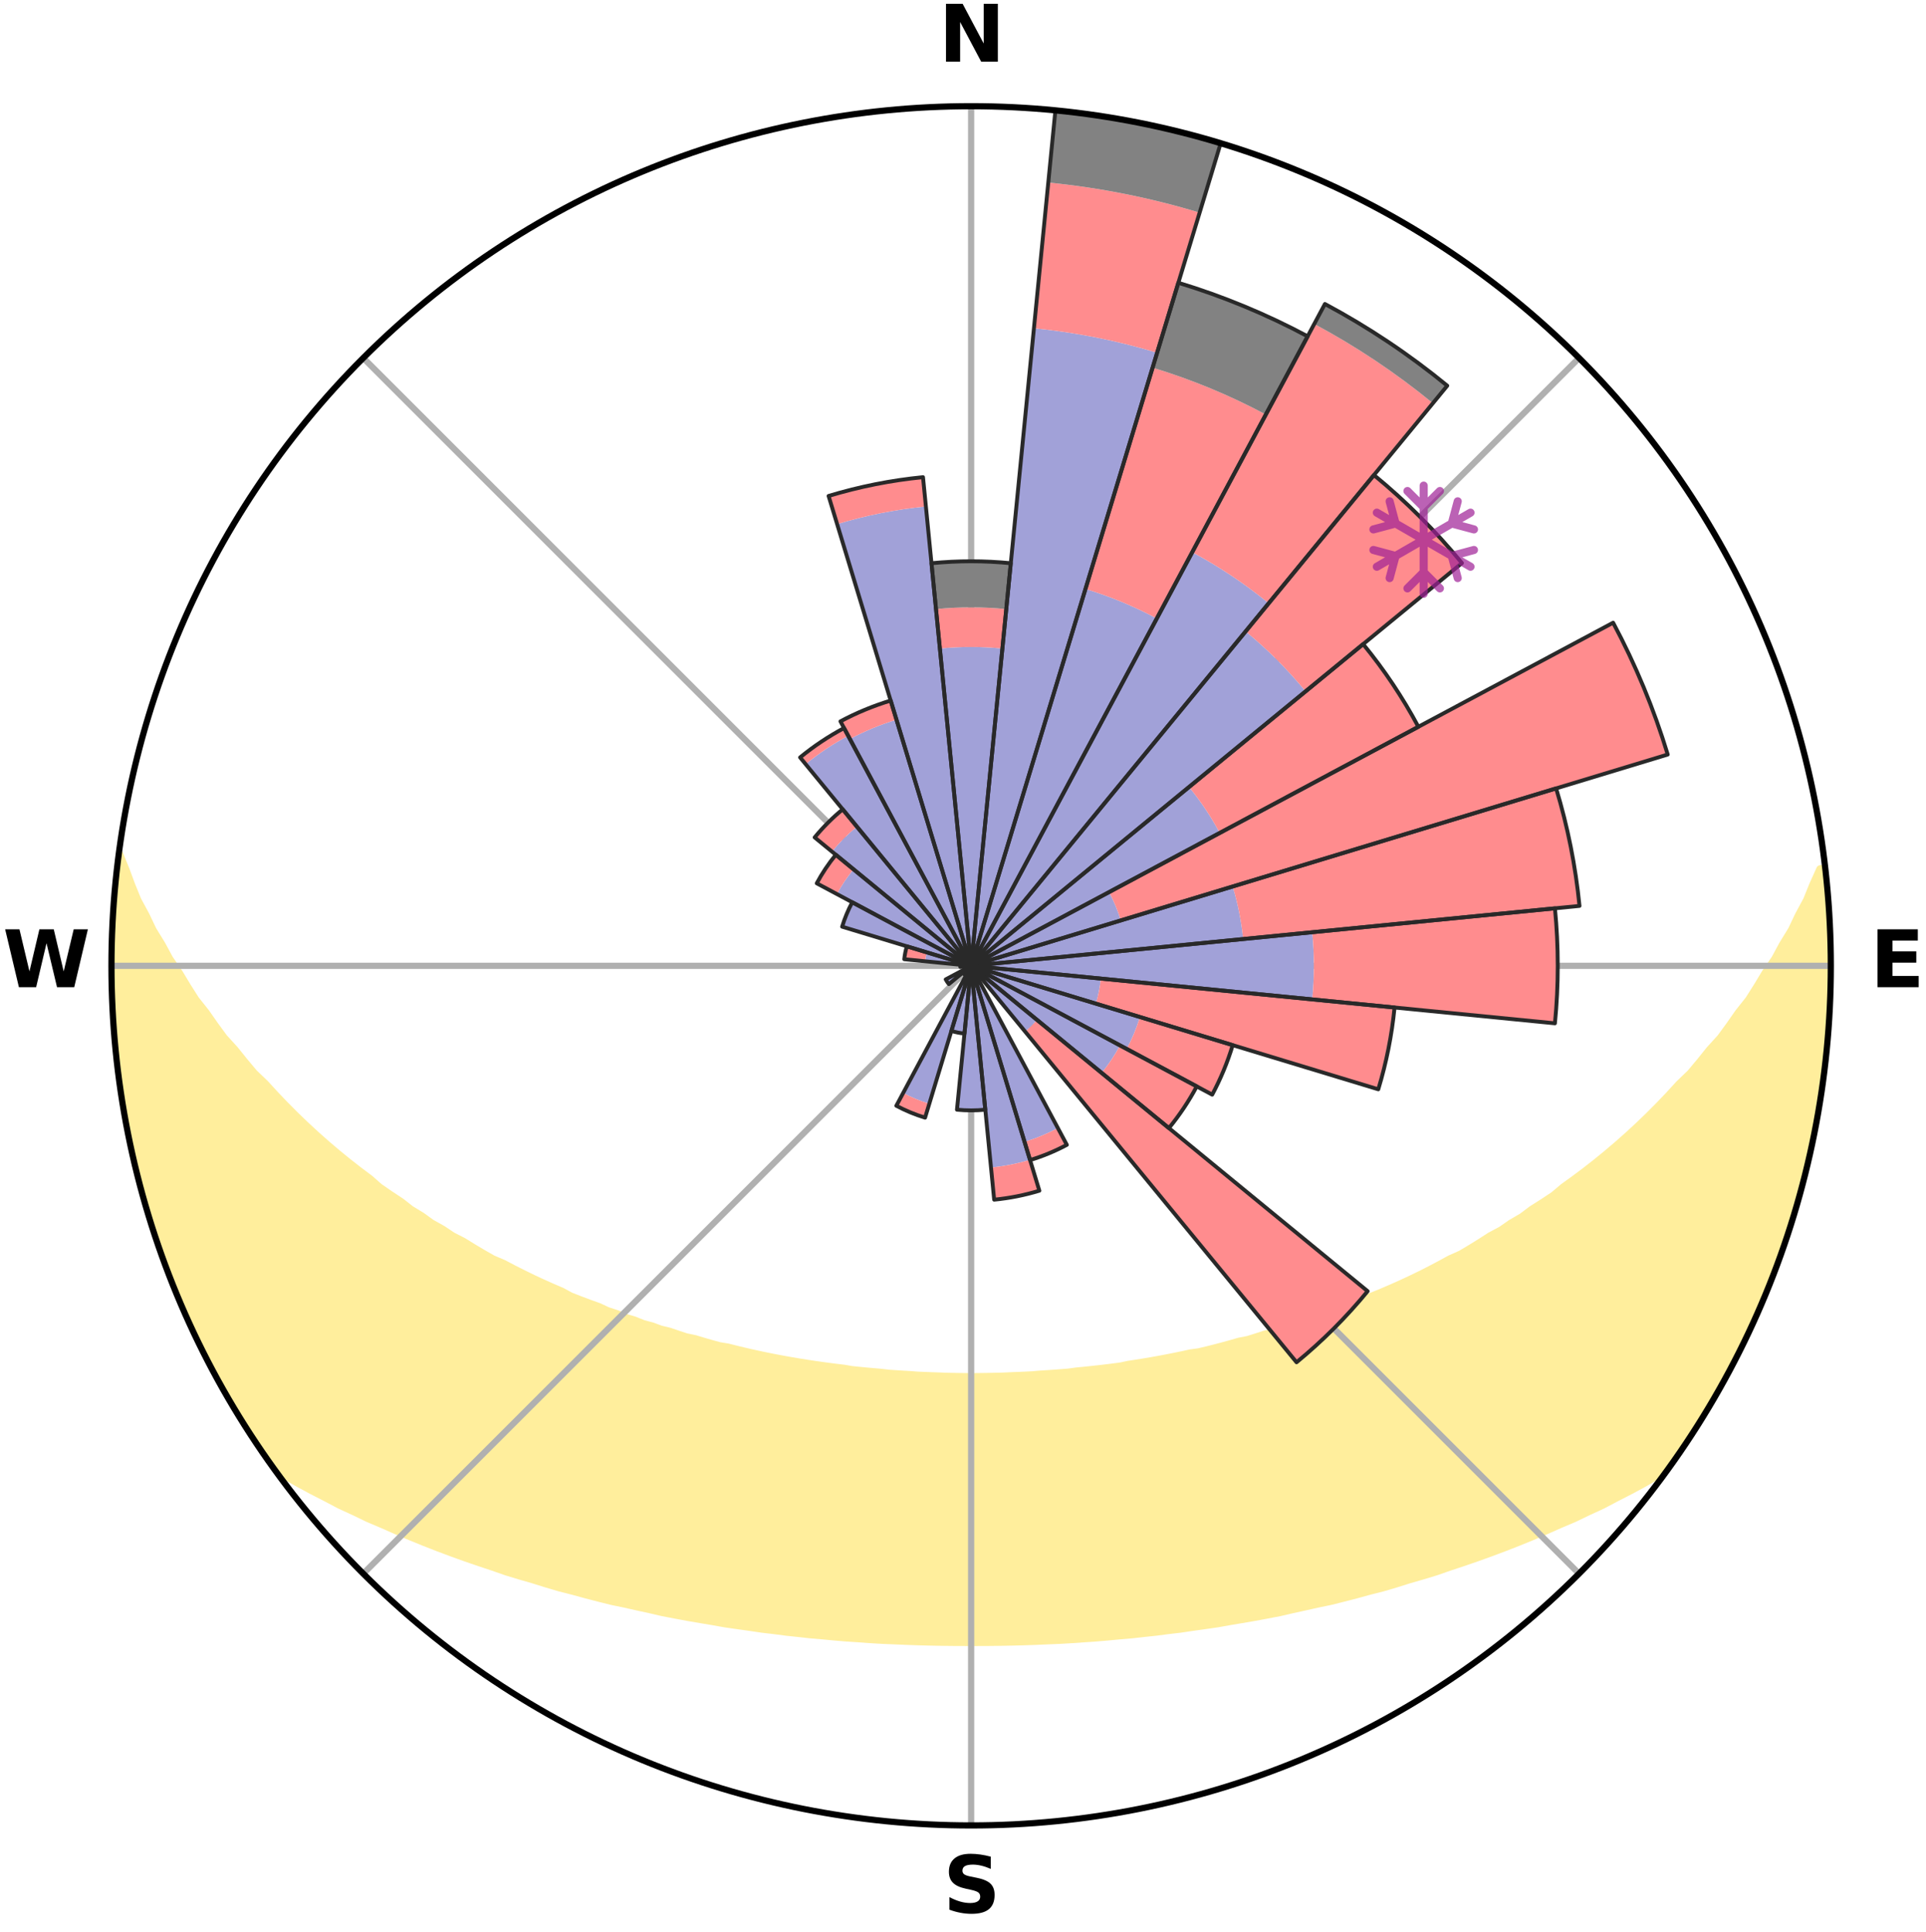 <?xml version="1.0" encoding="utf-8" standalone="no"?>
<!DOCTYPE svg PUBLIC "-//W3C//DTD SVG 1.1//EN"
  "http://www.w3.org/Graphics/SVG/1.1/DTD/svg11.dtd">
<svg xmlns:xlink="http://www.w3.org/1999/xlink" width="248.41pt" height="249.158pt" viewBox="0 0 248.41 249.158" xmlns="http://www.w3.org/2000/svg" version="1.1">
 <title>Ski Rose for Bödele</title>
 <defs>
  <style type="text/css">*{stroke-linejoin: round; stroke-linecap: butt}</style>
 </defs>
 <g id="figure_1">
  <g id="patch_1">
   <path d="M 0 249.158 
L 248.41 249.158 
L 248.41 0 
L 0 0 
z
" style="fill: #ffffff"/>
  </g>
  <g id="axes_1">
   <g id="patch_2">
    <path d="M 236.135 124.579 
C 236.135 110.018 233.267 95.599 227.695 82.147 
C 222.122 68.695 213.955 56.471 203.659 46.175 
C 193.363 35.879 181.139 27.711 167.687 22.139 
C 154.235 16.567 139.815 13.699 125.255 13.699 
C 110.694 13.699 96.275 16.567 82.823 22.139 
C 69.371 27.711 57.147 35.879 46.851 46.175 
C 36.555 56.471 28.387 68.695 22.815 82.147 
C 17.243 95.599 14.375 110.018 14.375 124.579 
C 14.375 139.14 17.243 153.559 22.815 167.011 
C 28.387 180.463 36.555 192.687 46.851 202.983 
C 57.147 213.279 69.371 221.447 82.823 227.019 
C 96.275 232.591 110.694 235.459 125.255 235.459 
C 139.815 235.459 154.235 232.591 167.687 227.019 
C 181.139 221.447 193.363 213.279 203.659 202.983 
C 213.955 192.687 222.122 180.463 227.695 167.011 
C 233.267 153.559 236.135 139.14 236.135 124.579 
M 125.255 124.579 
C 125.255 124.579 125.255 124.579 125.255 124.579 
C 125.255 124.579 125.255 124.579 125.255 124.579 
C 125.255 124.579 125.255 124.579 125.255 124.579 
C 125.255 124.579 125.255 124.579 125.255 124.579 
C 125.255 124.579 125.255 124.579 125.255 124.579 
C 125.255 124.579 125.255 124.579 125.255 124.579 
C 125.255 124.579 125.255 124.579 125.255 124.579 
C 125.255 124.579 125.255 124.579 125.255 124.579 
C 125.255 124.579 125.255 124.579 125.255 124.579 
C 125.255 124.579 125.255 124.579 125.255 124.579 
C 125.255 124.579 125.255 124.579 125.255 124.579 
C 125.255 124.579 125.255 124.579 125.255 124.579 
C 125.255 124.579 125.255 124.579 125.255 124.579 
C 125.255 124.579 125.255 124.579 125.255 124.579 
C 125.255 124.579 125.255 124.579 125.255 124.579 
C 125.255 124.579 125.255 124.579 125.255 124.579 
z
" style="fill: #ffffff"/>
   </g>
   <g id="PolyCollection_1">
    <defs>
     <path id="mfaf084f0ef" d="M 235.294 -137.116 
L 234.762 -137.056 
L 233.854 -135.036 
L 233.057 -133.063 
L 232.004 -131.108 
L 231.098 -129.2 
L 229.945 -127.32 
L 228.955 -125.484 
L 227.723 -123.685 
L 226.663 -121.924 
L 225.571 -120.199 
L 224.243 -118.525 
L 223.093 -116.879 
L 221.916 -115.272 
L 220.51 -113.726 
L 219.285 -112.2 
L 218.038 -110.712 
L 216.569 -109.298 
L 215.283 -107.893 
L 213.979 -106.528 
L 212.658 -105.202 
L 211.322 -103.916 
L 209.972 -102.67 
L 208.609 -101.463 
L 207.235 -100.296 
L 205.85 -99.167 
L 204.457 -98.078 
L 203.056 -97.028 
L 201.649 -96.016 
L 200.417 -94.972 
L 198.999 -94.033 
L 197.577 -93.132 
L 196.327 -92.19 
L 194.901 -91.36 
L 193.642 -90.483 
L 192.215 -89.722 
L 190.952 -88.908 
L 189.687 -88.125 
L 188.42 -87.372 
L 187.002 -86.74 
L 185.738 -86.047 
L 184.476 -85.382 
L 183.215 -84.744 
L 181.957 -84.134 
L 180.702 -83.551 
L 179.451 -82.993 
L 178.205 -82.461 
L 176.964 -81.953 
L 175.729 -81.47 
L 174.617 -80.907 
L 173.393 -80.469 
L 172.175 -80.053 
L 171.072 -79.555 
L 169.868 -79.181 
L 168.771 -78.723 
L 167.581 -78.388 
L 166.493 -77.968 
L 165.319 -77.67 
L 164.24 -77.286 
L 163.084 -77.021 
L 162.016 -76.671 
L 160.951 -76.338 
L 159.821 -76.118 
L 158.769 -75.815 
L 157.721 -75.527 
L 156.679 -75.254 
L 155.641 -74.994 
L 154.608 -74.747 
L 153.53 -74.603 
L 152.511 -74.38 
L 151.496 -74.169 
L 150.488 -73.97 
L 149.484 -73.782 
L 148.486 -73.604 
L 147.492 -73.436 
L 146.504 -73.278 
L 145.521 -73.129 
L 144.569 -72.922 
L 143.593 -72.793 
L 142.622 -72.673 
L 141.656 -72.56 
L 140.695 -72.455 
L 139.737 -72.356 
L 138.784 -72.265 
L 137.846 -72.133 
L 136.899 -72.057 
L 135.955 -71.987 
L 135.014 -71.923 
L 134.076 -71.864 
L 133.146 -71.781 
L 132.212 -71.736 
L 131.28 -71.695 
L 130.35 -71.66 
L 129.423 -71.613 
L 128.496 -71.591 
L 127.569 -71.572 
L 126.643 -71.558 
L 125.718 -71.547 
L 124.792 -71.548 
L 123.866 -71.558 
L 122.941 -71.573 
L 122.014 -71.592 
L 121.088 -71.63 
L 120.159 -71.662 
L 119.23 -71.698 
L 118.298 -71.738 
L 117.369 -71.813 
L 116.434 -71.867 
L 115.496 -71.926 
L 114.556 -71.991 
L 113.621 -72.104 
L 112.676 -72.184 
L 111.727 -72.269 
L 110.774 -72.361 
L 109.816 -72.46 
L 108.874 -72.624 
L 107.91 -72.74 
L 106.942 -72.864 
L 105.969 -72.996 
L 104.991 -73.136 
L 104.008 -73.285 
L 103.021 -73.444 
L 102.028 -73.612 
L 101.03 -73.79 
L 100.026 -73.978 
L 99.018 -74.178 
L 98.004 -74.389 
L 96.985 -74.612 
L 95.961 -74.847 
L 94.931 -75.096 
L 93.897 -75.357 
L 92.795 -75.538 
L 91.748 -75.826 
L 90.696 -76.129 
L 89.64 -76.448 
L 88.503 -76.683 
L 87.435 -77.033 
L 86.363 -77.4 
L 85.201 -77.682 
L 84.119 -78.083 
L 82.94 -78.4 
L 81.849 -78.839 
L 80.655 -79.194 
L 79.557 -79.672 
L 78.348 -80.067 
L 77.244 -80.586 
L 76.024 -81.023 
L 74.797 -81.484 
L 73.563 -81.968 
L 72.45 -82.576 
L 71.208 -83.108 
L 69.962 -83.664 
L 68.711 -84.247 
L 67.457 -84.856 
L 66.201 -85.492 
L 64.943 -86.156 
L 63.532 -86.756 
L 62.269 -87.478 
L 61.007 -88.229 
L 59.746 -89.01 
L 58.324 -89.737 
L 57.065 -90.581 
L 55.641 -91.375 
L 54.388 -92.283 
L 52.967 -93.147 
L 51.724 -94.122 
L 50.31 -95.057 
L 48.899 -96.031 
L 47.678 -97.108 
L 46.281 -98.155 
L 44.892 -99.241 
L 43.511 -100.365 
L 42.141 -101.529 
L 40.781 -102.733 
L 39.435 -103.976 
L 38.102 -105.258 
L 36.785 -106.58 
L 35.484 -107.941 
L 34.201 -109.342 
L 32.735 -110.752 
L 31.491 -112.235 
L 30.269 -113.757 
L 28.866 -115.298 
L 27.692 -116.901 
L 26.544 -118.542 
L 25.219 -120.211 
L 24.129 -121.931 
L 23.07 -123.687 
L 21.84 -125.482 
L 20.851 -127.313 
L 19.699 -129.188 
L 18.792 -131.091 
L 17.736 -133.041 
L 16.934 -135.009 
L 16.198 -137.005 
L 15.363 -139.047 
L 15.363 -139.047 
L 15.363 -139.047 
L 15.231 -137.115 
L 14.886 -135.206 
L 14.748 -133.276 
L 14.643 -131.344 
L 14.645 -129.408 
L 14.429 -127.481 
L 14.422 -125.546 
L 14.523 -123.613 
L 14.481 -121.678 
L 14.494 -119.743 
L 14.614 -117.812 
L 14.846 -115.89 
L 14.934 -113.956 
L 15.15 -112.034 
L 15.395 -110.116 
L 15.671 -108.202 
L 15.976 -106.292 
L 16.311 -104.387 
L 16.763 -102.506 
L 17.077 -100.597 
L 17.505 -98.711 
L 17.962 -96.831 
L 18.45 -94.959 
L 18.968 -93.095 
L 19.517 -91.24 
L 20.185 -89.423 
L 20.794 -87.588 
L 21.434 -85.762 
L 22.105 -83.947 
L 22.872 -82.171 
L 23.605 -80.38 
L 24.37 -78.603 
L 25.232 -76.871 
L 26.064 -75.125 
L 26.932 -73.395 
L 27.834 -71.684 
L 28.779 -69.996 
L 29.762 -68.329 
L 30.733 -66.656 
L 31.756 -65.014 
L 32.794 -63.381 
L 33.935 -61.816 
L 34.986 -60.191 
L 36.564 -58.951 
L 38.367 -57.908 
L 40.196 -56.92 
L 42.036 -55.978 
L 43.827 -55.033 
L 45.682 -54.179 
L 47.48 -53.311 
L 49.33 -52.529 
L 51.126 -51.733 
L 52.92 -50.971 
L 54.71 -50.241 
L 56.496 -49.542 
L 58.277 -48.874 
L 60.052 -48.236 
L 61.82 -47.626 
L 63.581 -47.044 
L 65.297 -46.441 
L 67.045 -45.912 
L 68.783 -45.409 
L 70.478 -44.878 
L 72.17 -44.377 
L 73.885 -43.944 
L 75.56 -43.484 
L 77.231 -43.051 
L 78.893 -42.635 
L 80.574 -42.286 
L 82.223 -41.916 
L 83.863 -41.559 
L 85.477 -41.183 
L 87.107 -40.871 
L 88.726 -40.569 
L 90.342 -40.292 
L 91.948 -40.023 
L 93.535 -39.74 
L 95.131 -39.511 
L 96.717 -39.289 
L 98.289 -39.055 
L 99.867 -38.87 
L 101.429 -38.666 
L 102.994 -38.501 
L 104.548 -38.327 
L 106.104 -38.195 
L 107.65 -38.049 
L 109.193 -37.917 
L 110.735 -37.814 
L 112.272 -37.708 
L 113.806 -37.616 
L 115.34 -37.554 
L 116.869 -37.487 
L 118.396 -37.433 
L 119.922 -37.394 
L 121.447 -37.364 
L 122.971 -37.346 
L 124.494 -37.34 
L 126.016 -37.34 
L 127.539 -37.346 
L 129.063 -37.364 
L 130.587 -37.394 
L 132.113 -37.433 
L 133.641 -37.487 
L 135.17 -37.554 
L 136.704 -37.616 
L 138.238 -37.708 
L 139.774 -37.814 
L 141.317 -37.918 
L 142.86 -38.049 
L 144.406 -38.195 
L 145.962 -38.327 
L 147.516 -38.501 
L 149.081 -38.666 
L 150.643 -38.87 
L 152.221 -39.054 
L 153.793 -39.289 
L 155.379 -39.511 
L 156.975 -39.739 
L 158.562 -40.023 
L 160.168 -40.292 
L 161.783 -40.569 
L 163.403 -40.871 
L 165.033 -41.183 
L 166.647 -41.559 
L 168.286 -41.916 
L 169.936 -42.286 
L 171.617 -42.634 
L 173.278 -43.052 
L 174.95 -43.483 
L 176.625 -43.944 
L 178.34 -44.377 
L 180.032 -44.877 
L 181.726 -45.409 
L 183.465 -45.913 
L 185.212 -46.441 
L 186.929 -47.044 
L 188.69 -47.626 
L 190.459 -48.235 
L 192.233 -48.874 
L 194.014 -49.541 
L 195.8 -50.24 
L 197.59 -50.97 
L 199.384 -51.733 
L 201.18 -52.529 
L 203.03 -53.312 
L 204.828 -54.179 
L 206.684 -55.032 
L 208.475 -55.978 
L 210.313 -56.921 
L 212.143 -57.907 
L 213.945 -58.951 
L 215.518 -60.195 
L 216.601 -61.799 
L 217.693 -63.395 
L 218.762 -65.009 
L 219.789 -66.649 
L 220.745 -68.331 
L 221.756 -69.982 
L 222.698 -71.672 
L 223.6 -73.384 
L 224.429 -75.133 
L 225.326 -76.847 
L 226.057 -78.641 
L 226.884 -80.389 
L 227.664 -82.16 
L 228.397 -83.95 
L 229.082 -85.76 
L 229.721 -87.586 
L 230.368 -89.409 
L 230.906 -91.267 
L 231.562 -93.09 
L 232.01 -94.973 
L 232.547 -96.832 
L 233.048 -98.7 
L 233.401 -100.604 
L 233.849 -102.485 
L 234.238 -104.38 
L 234.608 -106.28 
L 234.765 -108.213 
L 235.054 -110.124 
L 235.304 -112.041 
L 235.512 -113.963 
L 235.687 -115.888 
L 235.825 -117.816 
L 235.927 -119.747 
L 235.994 -121.679 
L 236.026 -123.612 
L 236.021 -125.546 
L 235.983 -127.479 
L 235.913 -129.41 
L 235.806 -131.341 
L 235.667 -133.269 
L 235.496 -135.194 
L 235.294 -137.116 
z
" style="stroke: #ffee9c"/>
    </defs>
    <g clip-path="url(#p2439ce5294)">
     <use xlink:href="#mfaf084f0ef" x="0" y="249.158" style="fill: #ffee9c; stroke: #ffee9c"/>
    </g>
   </g>
   <g id="matplotlib.axis_1">
    <g id="xtick_1">
     <g id="line2d_1">
      <path d="M 125.255 124.579 
L 125.255 13.699 
" clip-path="url(#p2439ce5294)" style="fill: none; stroke: #b0b0b0; stroke-width: 0.8; stroke-linecap: square"/>
     </g>
     <g id="text_1">
      <!-- N -->
      <g transform="translate(121.07 7.958) scale(0.1 -0.1)">
       <defs>
        <path id="DejaVuSans-Bold-4e" d="M 588 4666 
L 1931 4666 
L 3628 1466 
L 3628 4666 
L 4769 4666 
L 4769 0 
L 3425 0 
L 1728 3200 
L 1728 0 
L 588 0 
L 588 4666 
z
" transform="scale(0.016)"/>
       </defs>
       <use xlink:href="#DejaVuSans-Bold-4e"/>
      </g>
     </g>
    </g>
    <g id="xtick_2">
     <g id="line2d_2">
      <path d="M 125.255 124.579 
L 203.659 46.175 
" clip-path="url(#p2439ce5294)" style="fill: none; stroke: #b0b0b0; stroke-width: 0.8; stroke-linecap: square"/>
     </g>
    </g>
    <g id="xtick_3">
     <g id="line2d_3">
      <path d="M 125.255 124.579 
L 236.135 124.579 
" clip-path="url(#p2439ce5294)" style="fill: none; stroke: #b0b0b0; stroke-width: 0.8; stroke-linecap: square"/>
     </g>
     <g id="text_2">
      <!-- E -->
      <g transform="translate(241.219 127.338) scale(0.1 -0.1)">
       <defs>
        <path id="DejaVuSans-Bold-45" d="M 588 4666 
L 3834 4666 
L 3834 3756 
L 1791 3756 
L 1791 2888 
L 3713 2888 
L 3713 1978 
L 1791 1978 
L 1791 909 
L 3903 909 
L 3903 0 
L 588 0 
L 588 4666 
z
" transform="scale(0.016)"/>
       </defs>
       <use xlink:href="#DejaVuSans-Bold-45"/>
      </g>
     </g>
    </g>
    <g id="xtick_4">
     <g id="line2d_4">
      <path d="M 125.255 124.579 
L 203.659 202.983 
" clip-path="url(#p2439ce5294)" style="fill: none; stroke: #b0b0b0; stroke-width: 0.8; stroke-linecap: square"/>
     </g>
    </g>
    <g id="xtick_5">
     <g id="line2d_5">
      <path d="M 125.255 124.579 
L 125.255 235.459 
" clip-path="url(#p2439ce5294)" style="fill: none; stroke: #b0b0b0; stroke-width: 0.8; stroke-linecap: square"/>
     </g>
     <g id="text_3">
      <!-- S -->
      <g transform="translate(121.654 246.718) scale(0.1 -0.1)">
       <defs>
        <path id="DejaVuSans-Bold-53" d="M 3834 4519 
L 3834 3531 
Q 3450 3703 3084 3790 
Q 2719 3878 2394 3878 
Q 1963 3878 1756 3759 
Q 1550 3641 1550 3391 
Q 1550 3203 1689 3098 
Q 1828 2994 2194 2919 
L 2706 2816 
Q 3484 2659 3812 2340 
Q 4141 2022 4141 1434 
Q 4141 663 3683 286 
Q 3225 -91 2284 -91 
Q 1841 -91 1394 -6 
Q 947 78 500 244 
L 500 1259 
Q 947 1022 1364 901 
Q 1781 781 2169 781 
Q 2563 781 2772 912 
Q 2981 1044 2981 1288 
Q 2981 1506 2839 1625 
Q 2697 1744 2272 1838 
L 1806 1941 
Q 1106 2091 782 2419 
Q 459 2747 459 3303 
Q 459 4000 909 4375 
Q 1359 4750 2203 4750 
Q 2588 4750 2994 4692 
Q 3400 4634 3834 4519 
z
" transform="scale(0.016)"/>
       </defs>
       <use xlink:href="#DejaVuSans-Bold-53"/>
      </g>
     </g>
    </g>
    <g id="xtick_6">
     <g id="line2d_6">
      <path d="M 125.255 124.579 
L 46.851 202.983 
" clip-path="url(#p2439ce5294)" style="fill: none; stroke: #b0b0b0; stroke-width: 0.8; stroke-linecap: square"/>
     </g>
    </g>
    <g id="xtick_7">
     <g id="line2d_7">
      <path d="M 125.255 124.579 
L 14.375 124.579 
" clip-path="url(#p2439ce5294)" style="fill: none; stroke: #b0b0b0; stroke-width: 0.8; stroke-linecap: square"/>
     </g>
     <g id="text_4">
      <!-- W -->
      <g transform="translate(0.36 127.338) scale(0.1 -0.1)">
       <defs>
        <path id="DejaVuSans-Bold-57" d="M 191 4666 
L 1344 4666 
L 2150 1275 
L 2950 4666 
L 4109 4666 
L 4909 1275 
L 5716 4666 
L 6859 4666 
L 5759 0 
L 4372 0 
L 3525 3547 
L 2688 0 
L 1300 0 
L 191 4666 
z
" transform="scale(0.016)"/>
       </defs>
       <use xlink:href="#DejaVuSans-Bold-57"/>
      </g>
     </g>
    </g>
    <g id="xtick_8">
     <g id="line2d_8">
      <path d="M 125.255 124.579 
L 46.851 46.175 
" clip-path="url(#p2439ce5294)" style="fill: none; stroke: #b0b0b0; stroke-width: 0.8; stroke-linecap: square"/>
     </g>
    </g>
   </g>
   <g id="matplotlib.axis_2"/>
   <g id="patch_3">
    <path d="M 125.255 124.579 
C 125.255 124.579 125.255 124.579 125.255 124.579 
C 125.255 124.579 125.255 124.579 125.255 124.579 
L 125.255 124.579 
C 125.255 124.579 125.255 124.579 125.255 124.579 
C 125.255 124.579 125.255 124.579 125.255 124.579 
z
" clip-path="url(#p2439ce5294)" style="fill: #d9d9d9"/>
   </g>
   <g id="patch_4">
    <path d="M 125.255 124.579 
C 125.255 124.579 125.255 124.579 125.255 124.579 
C 125.255 124.579 125.255 124.579 125.255 124.579 
L 125.255 124.579 
C 125.255 124.579 125.255 124.579 125.255 124.579 
C 125.255 124.579 125.255 124.579 125.255 124.579 
z
" clip-path="url(#p2439ce5294)" style="fill: #d9d9d9"/>
   </g>
   <g id="patch_5">
    <path d="M 125.255 124.579 
C 125.255 124.579 125.255 124.579 125.255 124.579 
C 125.255 124.579 125.255 124.579 125.255 124.579 
L 125.255 124.579 
C 125.255 124.579 125.255 124.579 125.255 124.579 
C 125.255 124.579 125.255 124.579 125.255 124.579 
z
" clip-path="url(#p2439ce5294)" style="fill: #d9d9d9"/>
   </g>
   <g id="patch_6">
    <path d="M 125.255 124.579 
C 125.255 124.579 125.255 124.579 125.255 124.579 
C 125.255 124.579 125.255 124.579 125.255 124.579 
L 125.255 124.579 
C 125.255 124.579 125.255 124.579 125.255 124.579 
C 125.255 124.579 125.255 124.579 125.255 124.579 
z
" clip-path="url(#p2439ce5294)" style="fill: #d9d9d9"/>
   </g>
   <g id="patch_7">
    <path d="M 125.255 124.579 
C 125.255 124.579 125.255 124.579 125.255 124.579 
C 125.255 124.579 125.255 124.579 125.255 124.579 
L 125.255 124.579 
C 125.255 124.579 125.255 124.579 125.255 124.579 
C 125.255 124.579 125.255 124.579 125.255 124.579 
z
" clip-path="url(#p2439ce5294)" style="fill: #d9d9d9"/>
   </g>
   <g id="patch_8">
    <path d="M 125.255 124.579 
C 125.255 124.579 125.255 124.579 125.255 124.579 
C 125.255 124.579 125.255 124.579 125.255 124.579 
L 125.255 124.579 
C 125.255 124.579 125.255 124.579 125.255 124.579 
C 125.255 124.579 125.255 124.579 125.255 124.579 
z
" clip-path="url(#p2439ce5294)" style="fill: #d9d9d9"/>
   </g>
   <g id="patch_9">
    <path d="M 125.255 124.579 
C 125.255 124.579 125.255 124.579 125.255 124.579 
C 125.255 124.579 125.255 124.579 125.255 124.579 
L 125.255 124.579 
C 125.255 124.579 125.255 124.579 125.255 124.579 
C 125.255 124.579 125.255 124.579 125.255 124.579 
z
" clip-path="url(#p2439ce5294)" style="fill: #d9d9d9"/>
   </g>
   <g id="patch_10">
    <path d="M 125.255 124.579 
C 125.255 124.579 125.255 124.579 125.255 124.579 
C 125.255 124.579 125.255 124.579 125.255 124.579 
L 125.255 124.579 
C 125.255 124.579 125.255 124.579 125.255 124.579 
C 125.255 124.579 125.255 124.579 125.255 124.579 
z
" clip-path="url(#p2439ce5294)" style="fill: #d9d9d9"/>
   </g>
   <g id="patch_11">
    <path d="M 125.255 124.579 
C 125.255 124.579 125.255 124.579 125.255 124.579 
C 125.255 124.579 125.255 124.579 125.255 124.579 
L 125.255 124.579 
C 125.255 124.579 125.255 124.579 125.255 124.579 
C 125.255 124.579 125.255 124.579 125.255 124.579 
z
" clip-path="url(#p2439ce5294)" style="fill: #d9d9d9"/>
   </g>
   <g id="patch_12">
    <path d="M 125.255 124.579 
C 125.255 124.579 125.255 124.579 125.255 124.579 
C 125.255 124.579 125.255 124.579 125.255 124.579 
L 125.255 124.579 
C 125.255 124.579 125.255 124.579 125.255 124.579 
C 125.255 124.579 125.255 124.579 125.255 124.579 
z
" clip-path="url(#p2439ce5294)" style="fill: #d9d9d9"/>
   </g>
   <g id="patch_13">
    <path d="M 125.255 124.579 
C 125.255 124.579 125.255 124.579 125.255 124.579 
C 125.255 124.579 125.255 124.579 125.255 124.579 
L 125.255 124.579 
C 125.255 124.579 125.255 124.579 125.255 124.579 
C 125.255 124.579 125.255 124.579 125.255 124.579 
z
" clip-path="url(#p2439ce5294)" style="fill: #d9d9d9"/>
   </g>
   <g id="patch_14">
    <path d="M 125.255 124.579 
C 125.255 124.579 125.255 124.579 125.255 124.579 
C 125.255 124.579 125.255 124.579 125.255 124.579 
L 125.255 124.579 
C 125.255 124.579 125.255 124.579 125.255 124.579 
C 125.255 124.579 125.255 124.579 125.255 124.579 
z
" clip-path="url(#p2439ce5294)" style="fill: #d9d9d9"/>
   </g>
   <g id="patch_15">
    <path d="M 125.255 124.579 
C 125.255 124.579 125.255 124.579 125.255 124.579 
C 125.255 124.579 125.255 124.579 125.255 124.579 
L 125.255 124.579 
C 125.255 124.579 125.255 124.579 125.255 124.579 
C 125.255 124.579 125.255 124.579 125.255 124.579 
z
" clip-path="url(#p2439ce5294)" style="fill: #d9d9d9"/>
   </g>
   <g id="patch_16">
    <path d="M 125.255 124.579 
C 125.255 124.579 125.255 124.579 125.255 124.579 
C 125.255 124.579 125.255 124.579 125.255 124.579 
L 125.255 124.579 
C 125.255 124.579 125.255 124.579 125.255 124.579 
C 125.255 124.579 125.255 124.579 125.255 124.579 
z
" clip-path="url(#p2439ce5294)" style="fill: #d9d9d9"/>
   </g>
   <g id="patch_17">
    <path d="M 125.255 124.579 
C 125.255 124.579 125.255 124.579 125.255 124.579 
C 125.255 124.579 125.255 124.579 125.255 124.579 
L 125.255 124.579 
C 125.255 124.579 125.255 124.579 125.255 124.579 
C 125.255 124.579 125.255 124.579 125.255 124.579 
z
" clip-path="url(#p2439ce5294)" style="fill: #d9d9d9"/>
   </g>
   <g id="patch_18">
    <path d="M 125.255 124.579 
C 125.255 124.579 125.255 124.579 125.255 124.579 
C 125.255 124.579 125.255 124.579 125.255 124.579 
L 125.255 124.579 
C 125.255 124.579 125.255 124.579 125.255 124.579 
C 125.255 124.579 125.255 124.579 125.255 124.579 
z
" clip-path="url(#p2439ce5294)" style="fill: #d9d9d9"/>
   </g>
   <g id="patch_19">
    <path d="M 125.255 124.579 
C 125.255 124.579 125.255 124.579 125.255 124.579 
C 125.255 124.579 125.255 124.579 125.255 124.579 
L 125.255 124.579 
C 125.255 124.579 125.255 124.579 125.255 124.579 
C 125.255 124.579 125.255 124.579 125.255 124.579 
z
" clip-path="url(#p2439ce5294)" style="fill: #d9d9d9"/>
   </g>
   <g id="patch_20">
    <path d="M 125.255 124.579 
C 125.255 124.579 125.255 124.579 125.255 124.579 
C 125.255 124.579 125.255 124.579 125.255 124.579 
L 125.255 124.579 
C 125.255 124.579 125.255 124.579 125.255 124.579 
C 125.255 124.579 125.255 124.579 125.255 124.579 
z
" clip-path="url(#p2439ce5294)" style="fill: #d9d9d9"/>
   </g>
   <g id="patch_21">
    <path d="M 125.255 124.579 
C 125.255 124.579 125.255 124.579 125.255 124.579 
C 125.255 124.579 125.255 124.579 125.255 124.579 
L 125.255 124.579 
C 125.255 124.579 125.255 124.579 125.255 124.579 
C 125.255 124.579 125.255 124.579 125.255 124.579 
z
" clip-path="url(#p2439ce5294)" style="fill: #d9d9d9"/>
   </g>
   <g id="patch_22">
    <path d="M 125.255 124.579 
C 125.255 124.579 125.255 124.579 125.255 124.579 
C 125.255 124.579 125.255 124.579 125.255 124.579 
L 125.255 124.579 
C 125.255 124.579 125.255 124.579 125.255 124.579 
C 125.255 124.579 125.255 124.579 125.255 124.579 
z
" clip-path="url(#p2439ce5294)" style="fill: #d9d9d9"/>
   </g>
   <g id="patch_23">
    <path d="M 125.255 124.579 
C 125.255 124.579 125.255 124.579 125.255 124.579 
C 125.255 124.579 125.255 124.579 125.255 124.579 
L 125.255 124.579 
C 125.255 124.579 125.255 124.579 125.255 124.579 
C 125.255 124.579 125.255 124.579 125.255 124.579 
z
" clip-path="url(#p2439ce5294)" style="fill: #d9d9d9"/>
   </g>
   <g id="patch_24">
    <path d="M 125.255 124.579 
C 125.255 124.579 125.255 124.579 125.255 124.579 
C 125.255 124.579 125.255 124.579 125.255 124.579 
L 125.255 124.579 
C 125.255 124.579 125.255 124.579 125.255 124.579 
C 125.255 124.579 125.255 124.579 125.255 124.579 
z
" clip-path="url(#p2439ce5294)" style="fill: #d9d9d9"/>
   </g>
   <g id="patch_25">
    <path d="M 125.255 124.579 
C 125.255 124.579 125.255 124.579 125.255 124.579 
C 125.255 124.579 125.255 124.579 125.255 124.579 
L 125.255 124.579 
C 125.255 124.579 125.255 124.579 125.255 124.579 
C 125.255 124.579 125.255 124.579 125.255 124.579 
z
" clip-path="url(#p2439ce5294)" style="fill: #d9d9d9"/>
   </g>
   <g id="patch_26">
    <path d="M 125.255 124.579 
C 125.255 124.579 125.255 124.579 125.255 124.579 
C 125.255 124.579 125.255 124.579 125.255 124.579 
L 125.255 124.579 
C 125.255 124.579 125.255 124.579 125.255 124.579 
C 125.255 124.579 125.255 124.579 125.255 124.579 
z
" clip-path="url(#p2439ce5294)" style="fill: #d9d9d9"/>
   </g>
   <g id="patch_27">
    <path d="M 125.255 124.579 
C 125.255 124.579 125.255 124.579 125.255 124.579 
C 125.255 124.579 125.255 124.579 125.255 124.579 
L 125.255 124.579 
C 125.255 124.579 125.255 124.579 125.255 124.579 
C 125.255 124.579 125.255 124.579 125.255 124.579 
z
" clip-path="url(#p2439ce5294)" style="fill: #d9d9d9"/>
   </g>
   <g id="patch_28">
    <path d="M 125.255 124.579 
C 125.255 124.579 125.255 124.579 125.255 124.579 
C 125.255 124.579 125.255 124.579 125.255 124.579 
L 125.255 124.579 
C 125.255 124.579 125.255 124.579 125.255 124.579 
C 125.255 124.579 125.255 124.579 125.255 124.579 
z
" clip-path="url(#p2439ce5294)" style="fill: #d9d9d9"/>
   </g>
   <g id="patch_29">
    <path d="M 125.255 124.579 
C 125.255 124.579 125.255 124.579 125.255 124.579 
C 125.255 124.579 125.255 124.579 125.255 124.579 
L 125.255 124.579 
C 125.255 124.579 125.255 124.579 125.255 124.579 
C 125.255 124.579 125.255 124.579 125.255 124.579 
z
" clip-path="url(#p2439ce5294)" style="fill: #d9d9d9"/>
   </g>
   <g id="patch_30">
    <path d="M 125.255 124.579 
C 125.255 124.579 125.255 124.579 125.255 124.579 
C 125.255 124.579 125.255 124.579 125.255 124.579 
L 125.255 124.579 
C 125.255 124.579 125.255 124.579 125.255 124.579 
C 125.255 124.579 125.255 124.579 125.255 124.579 
z
" clip-path="url(#p2439ce5294)" style="fill: #d9d9d9"/>
   </g>
   <g id="patch_31">
    <path d="M 125.255 124.579 
C 125.255 124.579 125.255 124.579 125.255 124.579 
C 125.255 124.579 125.255 124.579 125.255 124.579 
L 125.255 124.579 
C 125.255 124.579 125.255 124.579 125.255 124.579 
C 125.255 124.579 125.255 124.579 125.255 124.579 
z
" clip-path="url(#p2439ce5294)" style="fill: #d9d9d9"/>
   </g>
   <g id="patch_32">
    <path d="M 125.255 124.579 
C 125.255 124.579 125.255 124.579 125.255 124.579 
C 125.255 124.579 125.255 124.579 125.255 124.579 
L 125.255 124.579 
C 125.255 124.579 125.255 124.579 125.255 124.579 
C 125.255 124.579 125.255 124.579 125.255 124.579 
z
" clip-path="url(#p2439ce5294)" style="fill: #d9d9d9"/>
   </g>
   <g id="patch_33">
    <path d="M 125.255 124.579 
C 125.255 124.579 125.255 124.579 125.255 124.579 
C 125.255 124.579 125.255 124.579 125.255 124.579 
L 125.255 124.579 
C 125.255 124.579 125.255 124.579 125.255 124.579 
C 125.255 124.579 125.255 124.579 125.255 124.579 
z
" clip-path="url(#p2439ce5294)" style="fill: #d9d9d9"/>
   </g>
   <g id="patch_34">
    <path d="M 125.255 124.579 
C 125.255 124.579 125.255 124.579 125.255 124.579 
C 125.255 124.579 125.255 124.579 125.255 124.579 
L 125.255 124.579 
C 125.255 124.579 125.255 124.579 125.255 124.579 
C 125.255 124.579 125.255 124.579 125.255 124.579 
z
" clip-path="url(#p2439ce5294)" style="fill: #d9d9d9"/>
   </g>
   <g id="patch_35">
    <path d="M 125.255 124.579 
C 125.255 124.579 125.255 124.579 125.255 124.579 
C 125.255 124.579 125.255 124.579 125.255 124.579 
L 129.286 83.65 
C 127.946 83.518 126.601 83.452 125.255 83.452 
C 123.909 83.452 122.563 83.518 121.224 83.65 
z
" clip-path="url(#p2439ce5294)" style="fill: #a1a1d8"/>
   </g>
   <g id="patch_36">
    <path d="M 125.255 124.579 
C 125.255 124.579 125.255 124.579 125.255 124.579 
C 125.255 124.579 125.255 124.579 125.255 124.579 
L 149.243 45.5 
C 146.655 44.715 144.029 44.057 141.377 43.53 
C 138.724 43.002 136.047 42.605 133.355 42.34 
z
" clip-path="url(#p2439ce5294)" style="fill: #a1a1d8"/>
   </g>
   <g id="patch_37">
    <path d="M 125.255 124.579 
C 125.255 124.579 125.255 124.579 125.255 124.579 
C 125.255 124.579 125.255 124.579 125.255 124.579 
L 149.202 79.778 
C 147.735 78.994 146.231 78.283 144.695 77.646 
C 143.159 77.01 141.592 76.45 140.001 75.967 
z
" clip-path="url(#p2439ce5294)" style="fill: #a1a1d8"/>
   </g>
   <g id="patch_38">
    <path d="M 125.255 124.579 
C 125.255 124.579 125.255 124.579 125.255 124.579 
C 125.255 124.579 125.255 124.579 125.255 124.579 
L 163.632 77.817 
C 162.101 76.561 160.51 75.381 158.863 74.281 
C 157.217 73.181 155.518 72.162 153.771 71.229 
z
" clip-path="url(#p2439ce5294)" style="fill: #a1a1d8"/>
   </g>
   <g id="patch_39">
    <path d="M 125.255 124.579 
C 125.255 124.579 125.255 124.579 125.255 124.579 
C 125.255 124.579 125.255 124.579 125.255 124.579 
L 168.392 89.177 
C 167.233 87.765 166.006 86.411 164.714 85.12 
C 163.423 83.828 162.069 82.601 160.657 81.442 
z
" clip-path="url(#p2439ce5294)" style="fill: #a1a1d8"/>
   </g>
   <g id="patch_40">
    <path d="M 125.255 124.579 
C 125.255 124.579 125.255 124.579 125.255 124.579 
C 125.255 124.579 125.255 124.579 125.255 124.579 
L 157.32 107.44 
C 156.759 106.39 156.147 105.369 155.486 104.38 
C 154.824 103.39 154.115 102.434 153.36 101.514 
z
" clip-path="url(#p2439ce5294)" style="fill: #a1a1d8"/>
   </g>
   <g id="patch_41">
    <path d="M 125.255 124.579 
C 125.255 124.579 125.255 124.579 125.255 124.579 
C 125.255 124.579 125.255 124.579 125.255 124.579 
L 144.561 118.722 
C 144.37 118.091 144.147 117.468 143.894 116.858 
C 143.642 116.248 143.359 115.651 143.048 115.068 
z
" clip-path="url(#p2439ce5294)" style="fill: #a1a1d8"/>
   </g>
   <g id="patch_42">
    <path d="M 125.255 124.579 
C 125.255 124.579 125.255 124.579 125.255 124.579 
C 125.255 124.579 125.255 124.579 125.255 124.579 
L 160.34 121.124 
C 160.226 119.975 160.057 118.833 159.832 117.701 
C 159.607 116.57 159.326 115.449 158.991 114.345 
z
" clip-path="url(#p2439ce5294)" style="fill: #a1a1d8"/>
   </g>
   <g id="patch_43">
    <path d="M 125.255 124.579 
C 125.255 124.579 125.255 124.579 125.255 124.579 
C 125.255 124.579 125.255 124.579 125.255 124.579 
L 169.249 128.912 
C 169.39 127.472 169.461 126.026 169.461 124.579 
C 169.461 123.132 169.39 121.686 169.249 120.246 
z
" clip-path="url(#p2439ce5294)" style="fill: #a1a1d8"/>
   </g>
   <g id="patch_44">
    <path d="M 125.255 124.579 
C 125.255 124.579 125.255 124.579 125.255 124.579 
C 125.255 124.579 125.255 124.579 125.255 124.579 
L 141.341 129.459 
C 141.5 128.932 141.634 128.398 141.741 127.858 
C 141.849 127.319 141.93 126.774 141.983 126.227 
z
" clip-path="url(#p2439ce5294)" style="fill: #a1a1d8"/>
   </g>
   <g id="patch_45">
    <path d="M 125.255 124.579 
C 125.255 124.579 125.255 124.579 125.255 124.579 
C 125.255 124.579 125.255 124.579 125.255 124.579 
L 145.321 135.305 
C 145.672 134.648 145.991 133.974 146.276 133.286 
C 146.561 132.598 146.812 131.897 147.028 131.184 
z
" clip-path="url(#p2439ce5294)" style="fill: #a1a1d8"/>
   </g>
   <g id="patch_46">
    <path d="M 125.255 124.579 
C 125.255 124.579 125.255 124.579 125.255 124.579 
C 125.255 124.579 125.255 124.579 125.255 124.579 
L 142.089 138.394 
C 142.541 137.843 142.966 137.27 143.362 136.678 
C 143.758 136.085 144.124 135.473 144.46 134.845 
z
" clip-path="url(#p2439ce5294)" style="fill: #a1a1d8"/>
   </g>
   <g id="patch_47">
    <path d="M 125.255 124.579 
C 125.255 124.579 125.255 124.579 125.255 124.579 
C 125.255 124.579 125.255 124.579 125.255 124.579 
L 132.22 133.066 
C 132.497 132.838 132.764 132.596 133.018 132.342 
C 133.272 132.088 133.514 131.822 133.742 131.544 
z
" clip-path="url(#p2439ce5294)" style="fill: #a1a1d8"/>
   </g>
   <g id="patch_48">
    <path d="M 125.255 124.579 
C 125.255 124.579 125.255 124.579 125.255 124.579 
C 125.255 124.579 125.255 124.579 125.255 124.579 
L 125.255 124.579 
C 125.255 124.579 125.255 124.579 125.255 124.579 
C 125.255 124.579 125.255 124.579 125.255 124.579 
z
" clip-path="url(#p2439ce5294)" style="fill: #a1a1d8"/>
   </g>
   <g id="patch_49">
    <path d="M 125.255 124.579 
C 125.255 124.579 125.255 124.579 125.255 124.579 
C 125.255 124.579 125.255 124.579 125.255 124.579 
L 132.144 147.288 
C 132.887 147.062 133.619 146.801 134.336 146.503 
C 135.054 146.206 135.756 145.874 136.441 145.508 
z
" clip-path="url(#p2439ce5294)" style="fill: #a1a1d8"/>
   </g>
   <g id="patch_50">
    <path d="M 125.255 124.579 
C 125.255 124.579 125.255 124.579 125.255 124.579 
C 125.255 124.579 125.255 124.579 125.255 124.579 
L 127.818 150.6 
C 128.669 150.517 129.517 150.391 130.356 150.224 
C 131.195 150.057 132.026 149.849 132.845 149.6 
z
" clip-path="url(#p2439ce5294)" style="fill: #a1a1d8"/>
   </g>
   <g id="patch_51">
    <path d="M 125.255 124.579 
C 125.255 124.579 125.255 124.579 125.255 124.579 
C 125.255 124.579 125.255 124.579 125.255 124.579 
L 123.427 143.138 
C 124.034 143.198 124.644 143.228 125.255 143.228 
C 125.865 143.228 126.475 143.198 127.083 143.138 
z
" clip-path="url(#p2439ce5294)" style="fill: #a1a1d8"/>
   </g>
   <g id="patch_52">
    <path d="M 125.255 124.579 
C 125.255 124.579 125.255 124.579 125.255 124.579 
C 125.255 124.579 125.255 124.579 125.255 124.579 
L 122.707 132.98 
C 122.982 133.063 123.26 133.133 123.542 133.189 
C 123.824 133.245 124.108 133.287 124.394 133.315 
z
" clip-path="url(#p2439ce5294)" style="fill: #a1a1d8"/>
   </g>
   <g id="patch_53">
    <path d="M 125.255 124.579 
C 125.255 124.579 125.255 124.579 125.255 124.579 
C 125.255 124.579 125.255 124.579 125.255 124.579 
L 116.489 140.979 
C 117.026 141.266 117.576 141.526 118.139 141.759 
C 118.701 141.992 119.274 142.197 119.857 142.374 
z
" clip-path="url(#p2439ce5294)" style="fill: #a1a1d8"/>
   </g>
   <g id="patch_54">
    <path d="M 125.255 124.579 
C 125.255 124.579 125.255 124.579 125.255 124.579 
C 125.255 124.579 125.255 124.579 125.255 124.579 
L 124.363 125.666 
C 124.399 125.695 124.436 125.722 124.474 125.748 
C 124.512 125.773 124.552 125.797 124.592 125.819 
z
" clip-path="url(#p2439ce5294)" style="fill: #a1a1d8"/>
   </g>
   <g id="patch_55">
    <path d="M 125.255 124.579 
C 125.255 124.579 125.255 124.579 125.255 124.579 
C 125.255 124.579 125.255 124.579 125.255 124.579 
L 125.255 124.579 
C 125.255 124.579 125.255 124.579 125.255 124.579 
C 125.255 124.579 125.255 124.579 125.255 124.579 
z
" clip-path="url(#p2439ce5294)" style="fill: #a1a1d8"/>
   </g>
   <g id="patch_56">
    <path d="M 125.255 124.579 
C 125.255 124.579 125.255 124.579 125.255 124.579 
C 125.255 124.579 125.255 124.579 125.255 124.579 
L 121.975 126.332 
C 122.032 126.44 122.095 126.544 122.163 126.645 
C 122.23 126.746 122.303 126.844 122.38 126.938 
z
" clip-path="url(#p2439ce5294)" style="fill: #a1a1d8"/>
   </g>
   <g id="patch_57">
    <path d="M 125.255 124.579 
C 125.255 124.579 125.255 124.579 125.255 124.579 
C 125.255 124.579 125.255 124.579 125.255 124.579 
L 125.255 124.579 
C 125.255 124.579 125.255 124.579 125.255 124.579 
C 125.255 124.579 125.255 124.579 125.255 124.579 
z
" clip-path="url(#p2439ce5294)" style="fill: #a1a1d8"/>
   </g>
   <g id="patch_58">
    <path d="M 125.255 124.579 
C 125.255 124.579 125.255 124.579 125.255 124.579 
C 125.255 124.579 125.255 124.579 125.255 124.579 
L 125.255 124.579 
C 125.255 124.579 125.255 124.579 125.255 124.579 
C 125.255 124.579 125.255 124.579 125.255 124.579 
z
" clip-path="url(#p2439ce5294)" style="fill: #a1a1d8"/>
   </g>
   <g id="patch_59">
    <path d="M 125.255 124.579 
C 125.255 124.579 125.255 124.579 125.255 124.579 
C 125.255 124.579 125.255 124.579 125.255 124.579 
L 123.856 124.441 
C 123.851 124.487 123.849 124.533 123.849 124.579 
C 123.849 124.625 123.851 124.671 123.856 124.717 
z
" clip-path="url(#p2439ce5294)" style="fill: #a1a1d8"/>
   </g>
   <g id="patch_60">
    <path d="M 125.255 124.579 
C 125.255 124.579 125.255 124.579 125.255 124.579 
C 125.255 124.579 125.255 124.579 125.255 124.579 
L 119.548 122.848 
C 119.491 123.035 119.444 123.224 119.406 123.416 
C 119.368 123.607 119.339 123.8 119.32 123.995 
z
" clip-path="url(#p2439ce5294)" style="fill: #a1a1d8"/>
   </g>
   <g id="patch_61">
    <path d="M 125.255 124.579 
C 125.255 124.579 125.255 124.579 125.255 124.579 
C 125.255 124.579 125.255 124.579 125.255 124.579 
L 109.921 116.383 
C 109.652 116.885 109.409 117.399 109.191 117.925 
C 108.973 118.451 108.781 118.987 108.616 119.532 
z
" clip-path="url(#p2439ce5294)" style="fill: #a1a1d8"/>
   </g>
   <g id="patch_62">
    <path d="M 125.255 124.579 
C 125.255 124.579 125.255 124.579 125.255 124.579 
C 125.255 124.579 125.255 124.579 125.255 124.579 
L 110.081 112.126 
C 109.674 112.623 109.291 113.139 108.934 113.674 
C 108.577 114.208 108.246 114.759 107.943 115.326 
z
" clip-path="url(#p2439ce5294)" style="fill: #a1a1d8"/>
   </g>
   <g id="patch_63">
    <path d="M 125.255 124.579 
C 125.255 124.579 125.255 124.579 125.255 124.579 
C 125.255 124.579 125.255 124.579 125.255 124.579 
L 110.521 106.625 
C 109.933 107.108 109.369 107.618 108.832 108.156 
C 108.294 108.694 107.783 109.257 107.301 109.845 
z
" clip-path="url(#p2439ce5294)" style="fill: #a1a1d8"/>
   </g>
   <g id="patch_64">
    <path d="M 125.255 124.579 
C 125.255 124.579 125.255 124.579 125.255 124.579 
C 125.255 124.579 125.255 124.579 125.255 124.579 
L 109.393 94.904 
C 108.422 95.423 107.476 95.989 106.561 96.601 
C 105.645 97.213 104.76 97.87 103.908 98.568 
z
" clip-path="url(#p2439ce5294)" style="fill: #a1a1d8"/>
   </g>
   <g id="patch_65">
    <path d="M 125.255 124.579 
C 125.255 124.579 125.255 124.579 125.255 124.579 
C 125.255 124.579 125.255 124.579 125.255 124.579 
L 115.625 92.832 
C 114.585 93.147 113.562 93.513 112.559 93.929 
C 111.556 94.345 110.574 94.809 109.616 95.321 
z
" clip-path="url(#p2439ce5294)" style="fill: #a1a1d8"/>
   </g>
   <g id="patch_66">
    <path d="M 125.255 124.579 
C 125.255 124.579 125.255 124.579 125.255 124.579 
C 125.255 124.579 125.255 124.579 125.255 124.579 
L 119.419 65.327 
C 117.48 65.518 115.551 65.804 113.639 66.184 
C 111.728 66.565 109.837 67.038 107.972 67.604 
z
" clip-path="url(#p2439ce5294)" style="fill: #a1a1d8"/>
   </g>
   <g id="patch_67">
    <path d="M 121.224 83.65 
C 122.563 83.518 123.909 83.452 125.255 83.452 
C 126.601 83.452 127.946 83.518 129.286 83.65 
L 129.787 78.563 
C 128.281 78.415 126.768 78.341 125.255 78.341 
C 123.741 78.341 122.229 78.415 120.723 78.563 
z
" clip-path="url(#p2439ce5294)" style="fill: #ff8c8e"/>
   </g>
   <g id="patch_68">
    <path d="M 133.355 42.34 
C 136.047 42.605 138.724 43.002 141.377 43.53 
C 144.029 44.057 146.655 44.715 149.243 45.5 
L 154.725 27.429 
C 151.545 26.465 148.32 25.657 145.061 25.009 
C 141.802 24.36 138.513 23.872 135.206 23.547 
z
" clip-path="url(#p2439ce5294)" style="fill: #ff8c8e"/>
   </g>
   <g id="patch_69">
    <path d="M 140.001 75.967 
C 141.592 76.45 143.159 77.01 144.695 77.646 
C 146.231 78.283 147.735 78.994 149.202 79.778 
L 163.263 53.471 
C 160.935 52.227 158.548 51.098 156.11 50.088 
C 153.672 49.079 151.185 48.189 148.66 47.423 
z
" clip-path="url(#p2439ce5294)" style="fill: #ff8c8e"/>
   </g>
   <g id="patch_70">
    <path d="M 153.771 71.229 
C 155.518 72.162 157.217 73.181 158.863 74.281 
C 160.51 75.381 162.101 76.561 163.632 77.817 
L 184.809 52.012 
C 182.434 50.062 179.965 48.231 177.41 46.524 
C 174.855 44.817 172.218 43.236 169.508 41.788 
z
" clip-path="url(#p2439ce5294)" style="fill: #ff8c8e"/>
   </g>
   <g id="patch_71">
    <path d="M 160.657 81.442 
C 162.069 82.601 163.423 83.828 164.714 85.12 
C 166.006 86.411 167.233 87.765 168.392 89.177 
L 188.559 72.627 
C 186.858 70.555 185.057 68.568 183.162 66.672 
C 181.266 64.777 179.279 62.976 177.207 61.275 
z
" clip-path="url(#p2439ce5294)" style="fill: #ff8c8e"/>
   </g>
   <g id="patch_72">
    <path d="M 153.36 101.514 
C 154.115 102.434 154.824 103.39 155.486 104.38 
C 156.147 105.369 156.759 106.39 157.32 107.44 
L 182.938 93.747 
C 181.929 91.859 180.827 90.022 179.638 88.241 
C 178.449 86.461 177.172 84.741 175.814 83.086 
z
" clip-path="url(#p2439ce5294)" style="fill: #ff8c8e"/>
   </g>
   <g id="patch_73">
    <path d="M 143.048 115.068 
C 143.359 115.651 143.642 116.248 143.894 116.858 
C 144.147 117.468 144.37 118.091 144.561 118.722 
L 215.099 97.325 
C 214.207 94.384 213.171 91.489 211.995 88.65 
C 210.819 85.811 209.504 83.031 208.056 80.321 
z
" clip-path="url(#p2439ce5294)" style="fill: #ff8c8e"/>
   </g>
   <g id="patch_74">
    <path d="M 158.991 114.345 
C 159.326 115.449 159.607 116.57 159.832 117.701 
C 160.057 118.833 160.226 119.975 160.34 121.124 
L 203.719 116.851 
C 203.466 114.283 203.087 111.728 202.584 109.197 
C 202.08 106.666 201.453 104.161 200.704 101.692 
z
" clip-path="url(#p2439ce5294)" style="fill: #ff8c8e"/>
   </g>
   <g id="patch_75">
    <path d="M 169.249 120.246 
C 169.39 121.686 169.461 123.132 169.461 124.579 
C 169.461 126.026 169.39 127.472 169.249 128.912 
L 200.55 131.995 
C 200.793 129.53 200.914 127.056 200.914 124.579 
C 200.914 122.103 200.793 119.628 200.55 117.163 
z
" clip-path="url(#p2439ce5294)" style="fill: #ff8c8e"/>
   </g>
   <g id="patch_76">
    <path d="M 141.983 126.227 
C 141.93 126.774 141.849 127.319 141.741 127.858 
C 141.634 128.398 141.5 128.932 141.341 129.459 
L 177.768 140.509 
C 178.289 138.79 178.726 137.046 179.076 135.285 
C 179.427 133.523 179.69 131.745 179.866 129.958 
z
" clip-path="url(#p2439ce5294)" style="fill: #ff8c8e"/>
   </g>
   <g id="patch_77">
    <path d="M 147.028 131.184 
C 146.812 131.897 146.561 132.598 146.276 133.286 
C 145.991 133.974 145.672 134.648 145.321 135.305 
L 156.346 141.198 
C 156.89 140.18 157.384 139.136 157.826 138.07 
C 158.267 137.004 158.656 135.917 158.991 134.813 
z
" clip-path="url(#p2439ce5294)" style="fill: #ff8c8e"/>
   </g>
   <g id="patch_78">
    <path d="M 144.46 134.845 
C 144.124 135.473 143.758 136.085 143.362 136.678 
C 142.966 137.27 142.541 137.843 142.089 138.394 
L 150.761 145.512 
C 151.446 144.677 152.09 143.809 152.69 142.911 
C 153.29 142.013 153.846 141.086 154.355 140.133 
z
" clip-path="url(#p2439ce5294)" style="fill: #ff8c8e"/>
   </g>
   <g id="patch_79">
    <path d="M 133.742 131.544 
C 133.514 131.822 133.272 132.088 133.018 132.342 
C 132.764 132.596 132.497 132.838 132.22 133.066 
L 167.224 175.719 
C 168.898 174.345 170.504 172.89 172.035 171.359 
C 173.566 169.828 175.021 168.222 176.395 166.549 
z
" clip-path="url(#p2439ce5294)" style="fill: #ff8c8e"/>
   </g>
   <g id="patch_80">
    <path d="M 125.255 124.579 
C 125.255 124.579 125.255 124.579 125.255 124.579 
C 125.255 124.579 125.255 124.579 125.255 124.579 
L 125.255 124.579 
C 125.255 124.579 125.255 124.579 125.255 124.579 
C 125.255 124.579 125.255 124.579 125.255 124.579 
z
" clip-path="url(#p2439ce5294)" style="fill: #ff8c8e"/>
   </g>
   <g id="patch_81">
    <path d="M 136.441 145.508 
C 135.756 145.874 135.054 146.206 134.336 146.503 
C 133.619 146.801 132.887 147.062 132.144 147.288 
L 132.856 149.637 
C 133.676 149.388 134.484 149.099 135.275 148.771 
C 136.067 148.443 136.843 148.076 137.598 147.672 
z
" clip-path="url(#p2439ce5294)" style="fill: #ff8c8e"/>
   </g>
   <g id="patch_82">
    <path d="M 132.845 149.6 
C 132.026 149.849 131.195 150.057 130.356 150.224 
C 129.517 150.391 128.669 150.517 127.818 150.6 
L 128.226 154.745 
C 129.213 154.648 130.195 154.502 131.168 154.309 
C 132.142 154.115 133.105 153.874 134.054 153.586 
z
" clip-path="url(#p2439ce5294)" style="fill: #ff8c8e"/>
   </g>
   <g id="patch_83">
    <path d="M 127.083 143.138 
C 126.475 143.198 125.865 143.228 125.255 143.228 
C 124.644 143.228 124.034 143.198 123.427 143.138 
L 123.427 143.138 
C 124.034 143.198 124.644 143.228 125.255 143.228 
C 125.865 143.228 126.475 143.198 127.083 143.138 
z
" clip-path="url(#p2439ce5294)" style="fill: #ff8c8e"/>
   </g>
   <g id="patch_84">
    <path d="M 124.394 133.315 
C 124.108 133.287 123.824 133.245 123.542 133.189 
C 123.26 133.133 122.982 133.063 122.707 132.98 
L 122.707 132.98 
C 122.982 133.063 123.26 133.133 123.542 133.189 
C 123.824 133.245 124.108 133.287 124.394 133.315 
z
" clip-path="url(#p2439ce5294)" style="fill: #ff8c8e"/>
   </g>
   <g id="patch_85">
    <path d="M 119.857 142.374 
C 119.274 142.197 118.701 141.992 118.139 141.759 
C 117.576 141.526 117.026 141.266 116.489 140.979 
L 115.607 142.629 
C 116.198 142.945 116.804 143.232 117.422 143.488 
C 118.041 143.745 118.672 143.97 119.314 144.165 
z
" clip-path="url(#p2439ce5294)" style="fill: #ff8c8e"/>
   </g>
   <g id="patch_86">
    <path d="M 124.592 125.819 
C 124.552 125.797 124.512 125.773 124.474 125.748 
C 124.436 125.722 124.399 125.695 124.363 125.666 
L 124.363 125.666 
C 124.399 125.695 124.436 125.722 124.474 125.748 
C 124.512 125.773 124.552 125.797 124.592 125.819 
z
" clip-path="url(#p2439ce5294)" style="fill: #ff8c8e"/>
   </g>
   <g id="patch_87">
    <path d="M 125.255 124.579 
C 125.255 124.579 125.255 124.579 125.255 124.579 
C 125.255 124.579 125.255 124.579 125.255 124.579 
L 125.255 124.579 
C 125.255 124.579 125.255 124.579 125.255 124.579 
C 125.255 124.579 125.255 124.579 125.255 124.579 
z
" clip-path="url(#p2439ce5294)" style="fill: #ff8c8e"/>
   </g>
   <g id="patch_88">
    <path d="M 122.38 126.938 
C 122.303 126.844 122.23 126.746 122.163 126.645 
C 122.095 126.544 122.032 126.44 121.975 126.332 
L 121.975 126.332 
C 122.032 126.44 122.095 126.544 122.163 126.645 
C 122.23 126.746 122.303 126.844 122.38 126.938 
z
" clip-path="url(#p2439ce5294)" style="fill: #ff8c8e"/>
   </g>
   <g id="patch_89">
    <path d="M 125.255 124.579 
C 125.255 124.579 125.255 124.579 125.255 124.579 
C 125.255 124.579 125.255 124.579 125.255 124.579 
L 125.255 124.579 
C 125.255 124.579 125.255 124.579 125.255 124.579 
C 125.255 124.579 125.255 124.579 125.255 124.579 
z
" clip-path="url(#p2439ce5294)" style="fill: #ff8c8e"/>
   </g>
   <g id="patch_90">
    <path d="M 125.255 124.579 
C 125.255 124.579 125.255 124.579 125.255 124.579 
C 125.255 124.579 125.255 124.579 125.255 124.579 
L 125.255 124.579 
C 125.255 124.579 125.255 124.579 125.255 124.579 
C 125.255 124.579 125.255 124.579 125.255 124.579 
z
" clip-path="url(#p2439ce5294)" style="fill: #ff8c8e"/>
   </g>
   <g id="patch_91">
    <path d="M 123.856 124.717 
C 123.851 124.671 123.849 124.625 123.849 124.579 
C 123.849 124.533 123.851 124.487 123.856 124.441 
L 123.856 124.441 
C 123.851 124.487 123.849 124.533 123.849 124.579 
C 123.849 124.625 123.851 124.671 123.856 124.717 
z
" clip-path="url(#p2439ce5294)" style="fill: #ff8c8e"/>
   </g>
   <g id="patch_92">
    <path d="M 119.32 123.995 
C 119.339 123.8 119.368 123.607 119.406 123.416 
C 119.444 123.224 119.491 123.035 119.548 122.848 
L 116.963 122.064 
C 116.88 122.335 116.811 122.61 116.756 122.889 
C 116.701 123.167 116.659 123.447 116.631 123.73 
z
" clip-path="url(#p2439ce5294)" style="fill: #ff8c8e"/>
   </g>
   <g id="patch_93">
    <path d="M 108.616 119.532 
C 108.781 118.987 108.973 118.451 109.191 117.925 
C 109.409 117.399 109.652 116.885 109.921 116.383 
L 109.921 116.383 
C 109.652 116.885 109.409 117.399 109.191 117.925 
C 108.973 118.451 108.781 118.987 108.616 119.532 
z
" clip-path="url(#p2439ce5294)" style="fill: #ff8c8e"/>
   </g>
   <g id="patch_94">
    <path d="M 107.943 115.326 
C 108.246 114.759 108.577 114.208 108.934 113.674 
C 109.291 113.139 109.674 112.623 110.081 112.126 
L 107.801 110.255 
C 107.332 110.827 106.892 111.421 106.481 112.035 
C 106.071 112.65 105.691 113.284 105.342 113.936 
z
" clip-path="url(#p2439ce5294)" style="fill: #ff8c8e"/>
   </g>
   <g id="patch_95">
    <path d="M 107.301 109.845 
C 107.783 109.257 108.294 108.694 108.832 108.156 
C 109.369 107.618 109.933 107.108 110.521 106.625 
L 108.691 104.396 
C 108.031 104.938 107.397 105.513 106.793 106.117 
C 106.188 106.721 105.614 107.355 105.072 108.015 
z
" clip-path="url(#p2439ce5294)" style="fill: #ff8c8e"/>
   </g>
   <g id="patch_96">
    <path d="M 103.908 98.568 
C 104.76 97.87 105.645 97.213 106.561 96.601 
C 107.476 95.989 108.422 95.423 109.393 94.904 
L 108.862 93.91 
C 107.858 94.447 106.881 95.033 105.935 95.665 
C 104.989 96.297 104.074 96.976 103.194 97.698 
z
" clip-path="url(#p2439ce5294)" style="fill: #ff8c8e"/>
   </g>
   <g id="patch_97">
    <path d="M 109.616 95.321 
C 110.574 94.809 111.556 94.345 112.559 93.929 
C 113.562 93.513 114.585 93.147 115.625 92.832 
L 114.876 90.363 
C 113.756 90.703 112.653 91.098 111.572 91.545 
C 110.491 91.993 109.432 92.494 108.4 93.046 
z
" clip-path="url(#p2439ce5294)" style="fill: #ff8c8e"/>
   </g>
   <g id="patch_98">
    <path d="M 107.972 67.604 
C 109.837 67.038 111.728 66.565 113.639 66.184 
C 115.551 65.804 117.48 65.518 119.419 65.327 
L 119.047 61.55 
C 116.984 61.753 114.932 62.058 112.899 62.462 
C 110.866 62.867 108.854 63.371 106.87 63.972 
z
" clip-path="url(#p2439ce5294)" style="fill: #ff8c8e"/>
   </g>
   <g id="patch_99">
    <path d="M 120.723 78.563 
C 122.229 78.415 123.741 78.341 125.255 78.341 
C 126.768 78.341 128.281 78.415 129.787 78.563 
L 130.369 72.649 
C 128.67 72.482 126.963 72.398 125.255 72.398 
C 123.547 72.398 121.84 72.482 120.14 72.649 
z
" clip-path="url(#p2439ce5294)" style="fill: #828282"/>
   </g>
   <g id="patch_100">
    <path d="M 135.206 23.547 
C 138.513 23.872 141.802 24.36 145.061 25.009 
C 148.32 25.657 151.545 26.465 154.725 27.429 
L 157.442 18.474 
C 153.969 17.42 150.446 16.538 146.886 15.83 
C 143.327 15.122 139.735 14.589 136.123 14.233 
z
" clip-path="url(#p2439ce5294)" style="fill: #828282"/>
   </g>
   <g id="patch_101">
    <path d="M 148.66 47.423 
C 151.185 48.189 153.672 49.079 156.11 50.088 
C 158.548 51.098 160.935 52.227 163.263 53.471 
L 168.656 43.381 
C 165.998 41.96 163.273 40.671 160.488 39.518 
C 157.704 38.364 154.865 37.349 151.981 36.474 
z
" clip-path="url(#p2439ce5294)" style="fill: #828282"/>
   </g>
   <g id="patch_102">
    <path d="M 169.508 41.788 
C 172.218 43.236 174.855 44.817 177.41 46.524 
C 179.965 48.231 182.434 50.062 184.809 52.012 
L 186.663 49.753 
C 184.214 47.743 181.668 45.854 179.033 44.094 
C 176.399 42.334 173.68 40.704 170.885 39.21 
z
" clip-path="url(#p2439ce5294)" style="fill: #828282"/>
   </g>
   <g id="patch_103">
    <path d="M 177.207 61.275 
C 179.279 62.976 181.266 64.777 183.162 66.672 
C 185.057 68.568 186.858 70.555 188.559 72.627 
L 188.559 72.627 
C 186.858 70.555 185.057 68.568 183.162 66.672 
C 181.266 64.777 179.279 62.976 177.207 61.275 
z
" clip-path="url(#p2439ce5294)" style="fill: #828282"/>
   </g>
   <g id="patch_104">
    <path d="M 175.814 83.086 
C 177.172 84.741 178.449 86.461 179.638 88.241 
C 180.827 90.022 181.929 91.859 182.938 93.747 
L 182.938 93.747 
C 181.929 91.859 180.827 90.022 179.638 88.241 
C 178.449 86.461 177.172 84.741 175.814 83.086 
z
" clip-path="url(#p2439ce5294)" style="fill: #828282"/>
   </g>
   <g id="patch_105">
    <path d="M 208.056 80.321 
C 209.504 83.031 210.819 85.811 211.995 88.65 
C 213.171 91.489 214.207 94.384 215.099 97.325 
L 215.099 97.325 
C 214.207 94.384 213.171 91.489 211.995 88.65 
C 210.819 85.811 209.504 83.031 208.056 80.321 
z
" clip-path="url(#p2439ce5294)" style="fill: #828282"/>
   </g>
   <g id="patch_106">
    <path d="M 200.704 101.692 
C 201.453 104.161 202.08 106.666 202.584 109.197 
C 203.087 111.728 203.466 114.283 203.719 116.851 
L 203.719 116.851 
C 203.466 114.283 203.087 111.728 202.584 109.197 
C 202.08 106.666 201.453 104.161 200.704 101.692 
z
" clip-path="url(#p2439ce5294)" style="fill: #828282"/>
   </g>
   <g id="patch_107">
    <path d="M 200.55 117.163 
C 200.793 119.628 200.914 122.103 200.914 124.579 
C 200.914 127.056 200.793 129.53 200.55 131.995 
L 200.55 131.995 
C 200.793 129.53 200.914 127.056 200.914 124.579 
C 200.914 122.103 200.793 119.628 200.55 117.163 
z
" clip-path="url(#p2439ce5294)" style="fill: #828282"/>
   </g>
   <g id="patch_108">
    <path d="M 179.866 129.958 
C 179.69 131.745 179.427 133.523 179.076 135.285 
C 178.726 137.046 178.289 138.79 177.768 140.509 
L 177.768 140.509 
C 178.289 138.79 178.726 137.046 179.076 135.285 
C 179.427 133.523 179.69 131.745 179.866 129.958 
z
" clip-path="url(#p2439ce5294)" style="fill: #828282"/>
   </g>
   <g id="patch_109">
    <path d="M 158.991 134.813 
C 158.656 135.917 158.267 137.004 157.826 138.07 
C 157.384 139.136 156.89 140.18 156.346 141.198 
L 156.346 141.198 
C 156.89 140.18 157.384 139.136 157.826 138.07 
C 158.267 137.004 158.656 135.917 158.991 134.813 
z
" clip-path="url(#p2439ce5294)" style="fill: #828282"/>
   </g>
   <g id="patch_110">
    <path d="M 154.355 140.133 
C 153.846 141.086 153.29 142.013 152.69 142.911 
C 152.09 143.809 151.446 144.677 150.761 145.512 
L 150.761 145.512 
C 151.446 144.677 152.09 143.809 152.69 142.911 
C 153.29 142.013 153.846 141.086 154.355 140.133 
z
" clip-path="url(#p2439ce5294)" style="fill: #828282"/>
   </g>
   <g id="patch_111">
    <path d="M 176.395 166.549 
C 175.021 168.222 173.566 169.828 172.035 171.359 
C 170.504 172.89 168.898 174.345 167.224 175.719 
L 167.224 175.719 
C 168.898 174.345 170.504 172.89 172.035 171.359 
C 173.566 169.828 175.021 168.222 176.395 166.549 
z
" clip-path="url(#p2439ce5294)" style="fill: #828282"/>
   </g>
   <g id="patch_112">
    <path d="M 125.255 124.579 
C 125.255 124.579 125.255 124.579 125.255 124.579 
C 125.255 124.579 125.255 124.579 125.255 124.579 
L 125.255 124.579 
C 125.255 124.579 125.255 124.579 125.255 124.579 
C 125.255 124.579 125.255 124.579 125.255 124.579 
z
" clip-path="url(#p2439ce5294)" style="fill: #828282"/>
   </g>
   <g id="patch_113">
    <path d="M 137.598 147.672 
C 136.843 148.076 136.067 148.443 135.275 148.771 
C 134.484 149.099 133.676 149.388 132.856 149.637 
L 132.856 149.637 
C 133.676 149.388 134.484 149.099 135.275 148.771 
C 136.067 148.443 136.843 148.076 137.598 147.672 
z
" clip-path="url(#p2439ce5294)" style="fill: #828282"/>
   </g>
   <g id="patch_114">
    <path d="M 134.054 153.586 
C 133.105 153.874 132.142 154.115 131.168 154.309 
C 130.195 154.502 129.213 154.648 128.226 154.745 
L 128.226 154.745 
C 129.213 154.648 130.195 154.502 131.168 154.309 
C 132.142 154.115 133.105 153.874 134.054 153.586 
z
" clip-path="url(#p2439ce5294)" style="fill: #828282"/>
   </g>
   <g id="patch_115">
    <path d="M 127.083 143.138 
C 126.475 143.198 125.865 143.228 125.255 143.228 
C 124.644 143.228 124.034 143.198 123.427 143.138 
L 123.427 143.138 
C 124.034 143.198 124.644 143.228 125.255 143.228 
C 125.865 143.228 126.475 143.198 127.083 143.138 
z
" clip-path="url(#p2439ce5294)" style="fill: #828282"/>
   </g>
   <g id="patch_116">
    <path d="M 124.394 133.315 
C 124.108 133.287 123.824 133.245 123.542 133.189 
C 123.26 133.133 122.982 133.063 122.707 132.98 
L 122.707 132.98 
C 122.982 133.063 123.26 133.133 123.542 133.189 
C 123.824 133.245 124.108 133.287 124.394 133.315 
z
" clip-path="url(#p2439ce5294)" style="fill: #828282"/>
   </g>
   <g id="patch_117">
    <path d="M 119.314 144.165 
C 118.672 143.97 118.041 143.745 117.422 143.488 
C 116.804 143.232 116.198 142.945 115.607 142.629 
L 115.607 142.629 
C 116.198 142.945 116.804 143.232 117.422 143.488 
C 118.041 143.745 118.672 143.97 119.314 144.165 
z
" clip-path="url(#p2439ce5294)" style="fill: #828282"/>
   </g>
   <g id="patch_118">
    <path d="M 124.592 125.819 
C 124.552 125.797 124.512 125.773 124.474 125.748 
C 124.436 125.722 124.399 125.695 124.363 125.666 
L 124.363 125.666 
C 124.399 125.695 124.436 125.722 124.474 125.748 
C 124.512 125.773 124.552 125.797 124.592 125.819 
z
" clip-path="url(#p2439ce5294)" style="fill: #828282"/>
   </g>
   <g id="patch_119">
    <path d="M 125.255 124.579 
C 125.255 124.579 125.255 124.579 125.255 124.579 
C 125.255 124.579 125.255 124.579 125.255 124.579 
L 125.255 124.579 
C 125.255 124.579 125.255 124.579 125.255 124.579 
C 125.255 124.579 125.255 124.579 125.255 124.579 
z
" clip-path="url(#p2439ce5294)" style="fill: #828282"/>
   </g>
   <g id="patch_120">
    <path d="M 122.38 126.938 
C 122.303 126.844 122.23 126.746 122.163 126.645 
C 122.095 126.544 122.032 126.44 121.975 126.332 
L 121.975 126.332 
C 122.032 126.44 122.095 126.544 122.163 126.645 
C 122.23 126.746 122.303 126.844 122.38 126.938 
z
" clip-path="url(#p2439ce5294)" style="fill: #828282"/>
   </g>
   <g id="patch_121">
    <path d="M 125.255 124.579 
C 125.255 124.579 125.255 124.579 125.255 124.579 
C 125.255 124.579 125.255 124.579 125.255 124.579 
L 125.255 124.579 
C 125.255 124.579 125.255 124.579 125.255 124.579 
C 125.255 124.579 125.255 124.579 125.255 124.579 
z
" clip-path="url(#p2439ce5294)" style="fill: #828282"/>
   </g>
   <g id="patch_122">
    <path d="M 125.255 124.579 
C 125.255 124.579 125.255 124.579 125.255 124.579 
C 125.255 124.579 125.255 124.579 125.255 124.579 
L 125.255 124.579 
C 125.255 124.579 125.255 124.579 125.255 124.579 
C 125.255 124.579 125.255 124.579 125.255 124.579 
z
" clip-path="url(#p2439ce5294)" style="fill: #828282"/>
   </g>
   <g id="patch_123">
    <path d="M 123.856 124.717 
C 123.851 124.671 123.849 124.625 123.849 124.579 
C 123.849 124.533 123.851 124.487 123.856 124.441 
L 123.856 124.441 
C 123.851 124.487 123.849 124.533 123.849 124.579 
C 123.849 124.625 123.851 124.671 123.856 124.717 
z
" clip-path="url(#p2439ce5294)" style="fill: #828282"/>
   </g>
   <g id="patch_124">
    <path d="M 116.631 123.73 
C 116.659 123.447 116.701 123.167 116.756 122.889 
C 116.811 122.61 116.88 122.335 116.963 122.064 
L 116.963 122.064 
C 116.88 122.335 116.811 122.61 116.756 122.889 
C 116.701 123.167 116.659 123.447 116.631 123.73 
z
" clip-path="url(#p2439ce5294)" style="fill: #828282"/>
   </g>
   <g id="patch_125">
    <path d="M 108.616 119.532 
C 108.781 118.987 108.973 118.451 109.191 117.925 
C 109.409 117.399 109.652 116.885 109.921 116.383 
L 109.921 116.383 
C 109.652 116.885 109.409 117.399 109.191 117.925 
C 108.973 118.451 108.781 118.987 108.616 119.532 
z
" clip-path="url(#p2439ce5294)" style="fill: #828282"/>
   </g>
   <g id="patch_126">
    <path d="M 105.342 113.936 
C 105.691 113.284 106.071 112.65 106.481 112.035 
C 106.892 111.421 107.332 110.827 107.801 110.255 
L 107.801 110.255 
C 107.332 110.827 106.892 111.421 106.481 112.035 
C 106.071 112.65 105.691 113.284 105.342 113.936 
z
" clip-path="url(#p2439ce5294)" style="fill: #828282"/>
   </g>
   <g id="patch_127">
    <path d="M 105.072 108.015 
C 105.614 107.355 106.188 106.721 106.793 106.117 
C 107.397 105.513 108.031 104.938 108.691 104.396 
L 108.691 104.396 
C 108.031 104.938 107.397 105.513 106.793 106.117 
C 106.188 106.721 105.614 107.355 105.072 108.015 
z
" clip-path="url(#p2439ce5294)" style="fill: #828282"/>
   </g>
   <g id="patch_128">
    <path d="M 103.194 97.698 
C 104.074 96.976 104.989 96.297 105.935 95.665 
C 106.881 95.033 107.858 94.447 108.862 93.91 
L 108.862 93.91 
C 107.858 94.447 106.881 95.033 105.935 95.665 
C 104.989 96.297 104.074 96.976 103.194 97.698 
z
" clip-path="url(#p2439ce5294)" style="fill: #828282"/>
   </g>
   <g id="patch_129">
    <path d="M 108.4 93.046 
C 109.432 92.494 110.491 91.993 111.572 91.545 
C 112.653 91.098 113.756 90.703 114.876 90.363 
L 114.876 90.363 
C 113.756 90.703 112.653 91.098 111.572 91.545 
C 110.491 91.993 109.432 92.494 108.4 93.046 
z
" clip-path="url(#p2439ce5294)" style="fill: #828282"/>
   </g>
   <g id="patch_130">
    <path d="M 106.87 63.972 
C 108.854 63.371 110.866 62.867 112.899 62.462 
C 114.932 62.058 116.984 61.753 119.047 61.55 
L 119.047 61.55 
C 116.984 61.753 114.932 62.058 112.899 62.462 
C 110.866 62.867 108.854 63.371 106.87 63.972 
z
" clip-path="url(#p2439ce5294)" style="fill: #828282"/>
   </g>
   <g id="patch_131">
    <path d="M 125.255 124.579 
C 125.255 124.579 125.255 124.579 125.255 124.579 
C 125.255 124.579 125.255 124.579 125.255 124.579 
L 130.369 72.649 
C 128.67 72.482 126.963 72.398 125.255 72.398 
C 123.547 72.398 121.84 72.482 120.14 72.649 
L 125.255 124.579 
z
" clip-path="url(#p2439ce5294)" style="fill: none; stroke: #292929; stroke-width: 0.5; stroke-linejoin: miter"/>
   </g>
   <g id="patch_132">
    <path d="M 125.255 124.579 
C 125.255 124.579 125.255 124.579 125.255 124.579 
C 125.255 124.579 125.255 124.579 125.255 124.579 
L 157.442 18.474 
C 153.969 17.42 150.446 16.538 146.886 15.83 
C 143.327 15.122 139.735 14.589 136.123 14.233 
L 125.255 124.579 
z
" clip-path="url(#p2439ce5294)" style="fill: none; stroke: #292929; stroke-width: 0.5; stroke-linejoin: miter"/>
   </g>
   <g id="patch_133">
    <path d="M 125.255 124.579 
C 125.255 124.579 125.255 124.579 125.255 124.579 
C 125.255 124.579 125.255 124.579 125.255 124.579 
L 168.656 43.381 
C 165.998 41.96 163.273 40.671 160.488 39.518 
C 157.704 38.364 154.865 37.349 151.981 36.474 
L 125.255 124.579 
z
" clip-path="url(#p2439ce5294)" style="fill: none; stroke: #292929; stroke-width: 0.5; stroke-linejoin: miter"/>
   </g>
   <g id="patch_134">
    <path d="M 125.255 124.579 
C 125.255 124.579 125.255 124.579 125.255 124.579 
C 125.255 124.579 125.255 124.579 125.255 124.579 
L 186.663 49.753 
C 184.214 47.743 181.668 45.854 179.033 44.094 
C 176.399 42.334 173.68 40.704 170.885 39.21 
L 125.255 124.579 
z
" clip-path="url(#p2439ce5294)" style="fill: none; stroke: #292929; stroke-width: 0.5; stroke-linejoin: miter"/>
   </g>
   <g id="patch_135">
    <path d="M 125.255 124.579 
C 125.255 124.579 125.255 124.579 125.255 124.579 
C 125.255 124.579 125.255 124.579 125.255 124.579 
L 188.559 72.627 
C 186.858 70.555 185.057 68.568 183.162 66.672 
C 181.266 64.777 179.279 62.976 177.207 61.275 
L 125.255 124.579 
z
" clip-path="url(#p2439ce5294)" style="fill: none; stroke: #292929; stroke-width: 0.5; stroke-linejoin: miter"/>
   </g>
   <g id="patch_136">
    <path d="M 125.255 124.579 
C 125.255 124.579 125.255 124.579 125.255 124.579 
C 125.255 124.579 125.255 124.579 125.255 124.579 
L 182.938 93.747 
C 181.929 91.859 180.827 90.022 179.638 88.241 
C 178.449 86.461 177.172 84.741 175.814 83.086 
L 125.255 124.579 
z
" clip-path="url(#p2439ce5294)" style="fill: none; stroke: #292929; stroke-width: 0.5; stroke-linejoin: miter"/>
   </g>
   <g id="patch_137">
    <path d="M 125.255 124.579 
C 125.255 124.579 125.255 124.579 125.255 124.579 
C 125.255 124.579 125.255 124.579 125.255 124.579 
L 215.099 97.325 
C 214.207 94.384 213.171 91.489 211.995 88.65 
C 210.819 85.811 209.504 83.031 208.056 80.321 
L 125.255 124.579 
z
" clip-path="url(#p2439ce5294)" style="fill: none; stroke: #292929; stroke-width: 0.5; stroke-linejoin: miter"/>
   </g>
   <g id="patch_138">
    <path d="M 125.255 124.579 
C 125.255 124.579 125.255 124.579 125.255 124.579 
C 125.255 124.579 125.255 124.579 125.255 124.579 
L 203.719 116.851 
C 203.466 114.283 203.087 111.728 202.584 109.197 
C 202.08 106.666 201.453 104.161 200.704 101.692 
L 125.255 124.579 
z
" clip-path="url(#p2439ce5294)" style="fill: none; stroke: #292929; stroke-width: 0.5; stroke-linejoin: miter"/>
   </g>
   <g id="patch_139">
    <path d="M 125.255 124.579 
C 125.255 124.579 125.255 124.579 125.255 124.579 
C 125.255 124.579 125.255 124.579 125.255 124.579 
L 200.55 131.995 
C 200.793 129.53 200.914 127.056 200.914 124.579 
C 200.914 122.103 200.793 119.628 200.55 117.163 
L 125.255 124.579 
z
" clip-path="url(#p2439ce5294)" style="fill: none; stroke: #292929; stroke-width: 0.5; stroke-linejoin: miter"/>
   </g>
   <g id="patch_140">
    <path d="M 125.255 124.579 
C 125.255 124.579 125.255 124.579 125.255 124.579 
C 125.255 124.579 125.255 124.579 125.255 124.579 
L 177.768 140.509 
C 178.289 138.79 178.726 137.046 179.076 135.285 
C 179.427 133.523 179.69 131.745 179.866 129.958 
L 125.255 124.579 
z
" clip-path="url(#p2439ce5294)" style="fill: none; stroke: #292929; stroke-width: 0.5; stroke-linejoin: miter"/>
   </g>
   <g id="patch_141">
    <path d="M 125.255 124.579 
C 125.255 124.579 125.255 124.579 125.255 124.579 
C 125.255 124.579 125.255 124.579 125.255 124.579 
L 156.346 141.198 
C 156.89 140.18 157.384 139.136 157.826 138.07 
C 158.267 137.004 158.656 135.917 158.991 134.813 
L 125.255 124.579 
z
" clip-path="url(#p2439ce5294)" style="fill: none; stroke: #292929; stroke-width: 0.5; stroke-linejoin: miter"/>
   </g>
   <g id="patch_142">
    <path d="M 125.255 124.579 
C 125.255 124.579 125.255 124.579 125.255 124.579 
C 125.255 124.579 125.255 124.579 125.255 124.579 
L 150.761 145.512 
C 151.446 144.677 152.09 143.809 152.69 142.911 
C 153.29 142.013 153.846 141.086 154.355 140.133 
L 125.255 124.579 
z
" clip-path="url(#p2439ce5294)" style="fill: none; stroke: #292929; stroke-width: 0.5; stroke-linejoin: miter"/>
   </g>
   <g id="patch_143">
    <path d="M 125.255 124.579 
C 125.255 124.579 125.255 124.579 125.255 124.579 
C 125.255 124.579 125.255 124.579 125.255 124.579 
L 167.224 175.719 
C 168.898 174.345 170.504 172.89 172.035 171.359 
C 173.566 169.828 175.021 168.222 176.395 166.549 
L 125.255 124.579 
z
" clip-path="url(#p2439ce5294)" style="fill: none; stroke: #292929; stroke-width: 0.5; stroke-linejoin: miter"/>
   </g>
   <g id="patch_144">
    <path d="M 125.255 124.579 
C 125.255 124.579 125.255 124.579 125.255 124.579 
C 125.255 124.579 125.255 124.579 125.255 124.579 
L 125.255 124.579 
C 125.255 124.579 125.255 124.579 125.255 124.579 
C 125.255 124.579 125.255 124.579 125.255 124.579 
L 125.255 124.579 
z
" clip-path="url(#p2439ce5294)" style="fill: none; stroke: #292929; stroke-width: 0.5; stroke-linejoin: miter"/>
   </g>
   <g id="patch_145">
    <path d="M 125.255 124.579 
C 125.255 124.579 125.255 124.579 125.255 124.579 
C 125.255 124.579 125.255 124.579 125.255 124.579 
L 132.856 149.637 
C 133.676 149.388 134.484 149.099 135.275 148.771 
C 136.067 148.443 136.843 148.076 137.598 147.672 
L 125.255 124.579 
z
" clip-path="url(#p2439ce5294)" style="fill: none; stroke: #292929; stroke-width: 0.5; stroke-linejoin: miter"/>
   </g>
   <g id="patch_146">
    <path d="M 125.255 124.579 
C 125.255 124.579 125.255 124.579 125.255 124.579 
C 125.255 124.579 125.255 124.579 125.255 124.579 
L 128.226 154.745 
C 129.213 154.648 130.195 154.502 131.168 154.309 
C 132.142 154.115 133.105 153.874 134.054 153.586 
L 125.255 124.579 
z
" clip-path="url(#p2439ce5294)" style="fill: none; stroke: #292929; stroke-width: 0.5; stroke-linejoin: miter"/>
   </g>
   <g id="patch_147">
    <path d="M 125.255 124.579 
C 125.255 124.579 125.255 124.579 125.255 124.579 
C 125.255 124.579 125.255 124.579 125.255 124.579 
L 123.427 143.138 
C 124.034 143.198 124.644 143.228 125.255 143.228 
C 125.865 143.228 126.475 143.198 127.083 143.138 
L 125.255 124.579 
z
" clip-path="url(#p2439ce5294)" style="fill: none; stroke: #292929; stroke-width: 0.5; stroke-linejoin: miter"/>
   </g>
   <g id="patch_148">
    <path d="M 125.255 124.579 
C 125.255 124.579 125.255 124.579 125.255 124.579 
C 125.255 124.579 125.255 124.579 125.255 124.579 
L 122.707 132.98 
C 122.982 133.063 123.26 133.133 123.542 133.189 
C 123.824 133.245 124.108 133.287 124.394 133.315 
L 125.255 124.579 
z
" clip-path="url(#p2439ce5294)" style="fill: none; stroke: #292929; stroke-width: 0.5; stroke-linejoin: miter"/>
   </g>
   <g id="patch_149">
    <path d="M 125.255 124.579 
C 125.255 124.579 125.255 124.579 125.255 124.579 
C 125.255 124.579 125.255 124.579 125.255 124.579 
L 115.607 142.629 
C 116.198 142.945 116.804 143.232 117.422 143.488 
C 118.041 143.745 118.672 143.97 119.314 144.165 
L 125.255 124.579 
z
" clip-path="url(#p2439ce5294)" style="fill: none; stroke: #292929; stroke-width: 0.5; stroke-linejoin: miter"/>
   </g>
   <g id="patch_150">
    <path d="M 125.255 124.579 
C 125.255 124.579 125.255 124.579 125.255 124.579 
C 125.255 124.579 125.255 124.579 125.255 124.579 
L 124.363 125.666 
C 124.399 125.695 124.436 125.722 124.474 125.748 
C 124.512 125.773 124.552 125.797 124.592 125.819 
L 125.255 124.579 
z
" clip-path="url(#p2439ce5294)" style="fill: none; stroke: #292929; stroke-width: 0.5; stroke-linejoin: miter"/>
   </g>
   <g id="patch_151">
    <path d="M 125.255 124.579 
C 125.255 124.579 125.255 124.579 125.255 124.579 
C 125.255 124.579 125.255 124.579 125.255 124.579 
L 125.255 124.579 
C 125.255 124.579 125.255 124.579 125.255 124.579 
C 125.255 124.579 125.255 124.579 125.255 124.579 
L 125.255 124.579 
z
" clip-path="url(#p2439ce5294)" style="fill: none; stroke: #292929; stroke-width: 0.5; stroke-linejoin: miter"/>
   </g>
   <g id="patch_152">
    <path d="M 125.255 124.579 
C 125.255 124.579 125.255 124.579 125.255 124.579 
C 125.255 124.579 125.255 124.579 125.255 124.579 
L 121.975 126.332 
C 122.032 126.44 122.095 126.544 122.163 126.645 
C 122.23 126.746 122.303 126.844 122.38 126.938 
L 125.255 124.579 
z
" clip-path="url(#p2439ce5294)" style="fill: none; stroke: #292929; stroke-width: 0.5; stroke-linejoin: miter"/>
   </g>
   <g id="patch_153">
    <path d="M 125.255 124.579 
C 125.255 124.579 125.255 124.579 125.255 124.579 
C 125.255 124.579 125.255 124.579 125.255 124.579 
L 125.255 124.579 
C 125.255 124.579 125.255 124.579 125.255 124.579 
C 125.255 124.579 125.255 124.579 125.255 124.579 
L 125.255 124.579 
z
" clip-path="url(#p2439ce5294)" style="fill: none; stroke: #292929; stroke-width: 0.5; stroke-linejoin: miter"/>
   </g>
   <g id="patch_154">
    <path d="M 125.255 124.579 
C 125.255 124.579 125.255 124.579 125.255 124.579 
C 125.255 124.579 125.255 124.579 125.255 124.579 
L 125.255 124.579 
C 125.255 124.579 125.255 124.579 125.255 124.579 
C 125.255 124.579 125.255 124.579 125.255 124.579 
L 125.255 124.579 
z
" clip-path="url(#p2439ce5294)" style="fill: none; stroke: #292929; stroke-width: 0.5; stroke-linejoin: miter"/>
   </g>
   <g id="patch_155">
    <path d="M 125.255 124.579 
C 125.255 124.579 125.255 124.579 125.255 124.579 
C 125.255 124.579 125.255 124.579 125.255 124.579 
L 123.856 124.441 
C 123.851 124.487 123.849 124.533 123.849 124.579 
C 123.849 124.625 123.851 124.671 123.856 124.717 
L 125.255 124.579 
z
" clip-path="url(#p2439ce5294)" style="fill: none; stroke: #292929; stroke-width: 0.5; stroke-linejoin: miter"/>
   </g>
   <g id="patch_156">
    <path d="M 125.255 124.579 
C 125.255 124.579 125.255 124.579 125.255 124.579 
C 125.255 124.579 125.255 124.579 125.255 124.579 
L 116.963 122.064 
C 116.88 122.335 116.811 122.61 116.756 122.889 
C 116.701 123.167 116.659 123.447 116.631 123.73 
L 125.255 124.579 
z
" clip-path="url(#p2439ce5294)" style="fill: none; stroke: #292929; stroke-width: 0.5; stroke-linejoin: miter"/>
   </g>
   <g id="patch_157">
    <path d="M 125.255 124.579 
C 125.255 124.579 125.255 124.579 125.255 124.579 
C 125.255 124.579 125.255 124.579 125.255 124.579 
L 109.921 116.383 
C 109.652 116.885 109.409 117.399 109.191 117.925 
C 108.973 118.451 108.781 118.987 108.616 119.532 
L 125.255 124.579 
z
" clip-path="url(#p2439ce5294)" style="fill: none; stroke: #292929; stroke-width: 0.5; stroke-linejoin: miter"/>
   </g>
   <g id="patch_158">
    <path d="M 125.255 124.579 
C 125.255 124.579 125.255 124.579 125.255 124.579 
C 125.255 124.579 125.255 124.579 125.255 124.579 
L 107.801 110.255 
C 107.332 110.827 106.892 111.421 106.481 112.035 
C 106.071 112.65 105.691 113.284 105.342 113.936 
L 125.255 124.579 
z
" clip-path="url(#p2439ce5294)" style="fill: none; stroke: #292929; stroke-width: 0.5; stroke-linejoin: miter"/>
   </g>
   <g id="patch_159">
    <path d="M 125.255 124.579 
C 125.255 124.579 125.255 124.579 125.255 124.579 
C 125.255 124.579 125.255 124.579 125.255 124.579 
L 108.691 104.396 
C 108.031 104.938 107.397 105.513 106.793 106.117 
C 106.188 106.721 105.614 107.355 105.072 108.015 
L 125.255 124.579 
z
" clip-path="url(#p2439ce5294)" style="fill: none; stroke: #292929; stroke-width: 0.5; stroke-linejoin: miter"/>
   </g>
   <g id="patch_160">
    <path d="M 125.255 124.579 
C 125.255 124.579 125.255 124.579 125.255 124.579 
C 125.255 124.579 125.255 124.579 125.255 124.579 
L 108.862 93.91 
C 107.858 94.447 106.881 95.033 105.935 95.665 
C 104.989 96.297 104.074 96.976 103.194 97.698 
L 125.255 124.579 
z
" clip-path="url(#p2439ce5294)" style="fill: none; stroke: #292929; stroke-width: 0.5; stroke-linejoin: miter"/>
   </g>
   <g id="patch_161">
    <path d="M 125.255 124.579 
C 125.255 124.579 125.255 124.579 125.255 124.579 
C 125.255 124.579 125.255 124.579 125.255 124.579 
L 114.876 90.363 
C 113.756 90.703 112.653 91.098 111.572 91.545 
C 110.491 91.993 109.432 92.494 108.4 93.046 
L 125.255 124.579 
z
" clip-path="url(#p2439ce5294)" style="fill: none; stroke: #292929; stroke-width: 0.5; stroke-linejoin: miter"/>
   </g>
   <g id="patch_162">
    <path d="M 125.255 124.579 
C 125.255 124.579 125.255 124.579 125.255 124.579 
C 125.255 124.579 125.255 124.579 125.255 124.579 
L 119.047 61.55 
C 116.984 61.753 114.932 62.058 112.899 62.462 
C 110.866 62.867 108.854 63.371 106.87 63.972 
L 125.255 124.579 
z
" clip-path="url(#p2439ce5294)" style="fill: none; stroke: #292929; stroke-width: 0.5; stroke-linejoin: miter"/>
   </g>
   <g id="PathCollection_1">
    <defs>
     <path id="m35c2e8ebc7" d="M 0.194 7.414 
L 0.194 7.414 
C 0.055 7.414 -0.078 7.359 -0.176 7.261 
C -0.274 7.163 -0.33 7.03 -0.33 6.891 
L -0.33 5.365 
L -1.528 6.564 
L -1.528 6.564 
C -1.577 6.613 -1.635 6.651 -1.698 6.678 
C -1.762 6.704 -1.83 6.718 -1.899 6.718 
C -1.968 6.718 -2.036 6.704 -2.1 6.678 
C -2.163 6.651 -2.221 6.613 -2.27 6.564 
L -2.27 6.564 
C -2.318 6.515 -2.357 6.458 -2.383 6.394 
C -2.41 6.33 -2.423 6.262 -2.423 6.193 
C -2.423 6.124 -2.41 6.056 -2.383 5.993 
C -2.357 5.929 -2.318 5.871 -2.27 5.823 
L -0.33 3.884 
L -0.33 0.821 
L -2.981 2.352 
L -3.692 5.001 
L -3.692 5.001 
C -3.728 5.135 -3.815 5.25 -3.935 5.319 
C -4.055 5.389 -4.198 5.408 -4.332 5.372 
L -4.332 5.372 
C -4.466 5.336 -4.581 5.249 -4.65 5.129 
C -4.719 5.009 -4.738 4.866 -4.703 4.732 
L -4.263 3.093 
L -5.586 3.856 
L -5.586 3.856 
C -5.645 3.89 -5.711 3.913 -5.779 3.922 
C -5.847 3.931 -5.916 3.926 -5.983 3.909 
C -6.049 3.891 -6.111 3.86 -6.166 3.818 
C -6.221 3.777 -6.266 3.724 -6.301 3.665 
L -6.301 3.665 
C -6.335 3.605 -6.358 3.54 -6.367 3.471 
C -6.375 3.403 -6.371 3.334 -6.353 3.267 
C -6.335 3.201 -6.304 3.139 -6.263 3.084 
C -6.221 3.03 -6.168 2.984 -6.109 2.95 
L -4.786 2.187 
L -6.425 1.747 
L -6.425 1.747 
C -6.559 1.711 -6.673 1.623 -6.743 1.503 
C -6.812 1.383 -6.831 1.24 -6.795 1.106 
L -6.795 1.106 
C -6.777 1.04 -6.747 0.978 -6.705 0.923 
C -6.663 0.869 -6.611 0.823 -6.551 0.789 
C -6.491 0.754 -6.426 0.732 -6.357 0.723 
C -6.289 0.715 -6.22 0.719 -6.154 0.737 
L -3.505 1.447 
L -0.852 -0.085 
L -3.504 -1.616 
L -6.154 -0.906 
L -6.154 -0.906 
C -6.22 -0.888 -6.289 -0.883 -6.358 -0.892 
C -6.426 -0.901 -6.492 -0.924 -6.551 -0.958 
C -6.611 -0.992 -6.663 -1.038 -6.705 -1.093 
C -6.747 -1.148 -6.778 -1.21 -6.795 -1.276 
L -6.795 -1.276 
C -6.831 -1.41 -6.812 -1.553 -6.743 -1.673 
C -6.673 -1.793 -6.559 -1.881 -6.425 -1.917 
L -4.786 -2.355 
L -6.109 -3.12 
L -6.109 -3.12 
C -6.229 -3.189 -6.316 -3.303 -6.352 -3.437 
C -6.388 -3.571 -6.37 -3.713 -6.301 -3.834 
L -6.301 -3.834 
C -6.266 -3.893 -6.221 -3.945 -6.166 -3.987 
C -6.112 -4.029 -6.049 -4.06 -5.983 -4.078 
C -5.917 -4.096 -5.847 -4.1 -5.779 -4.091 
C -5.711 -4.082 -5.645 -4.06 -5.586 -4.026 
L -4.263 -3.261 
L -4.703 -4.9 
L -4.703 -4.9 
C -4.738 -5.034 -4.719 -5.177 -4.65 -5.297 
C -4.581 -5.417 -4.466 -5.505 -4.332 -5.541 
L -4.332 -5.541 
C -4.198 -5.576 -4.056 -5.558 -3.936 -5.488 
C -3.816 -5.419 -3.728 -5.305 -3.692 -5.171 
L -2.982 -2.522 
L -0.329 -0.99 
L -0.329 -4.052 
L -2.269 -5.992 
L -2.269 -5.992 
C -2.318 -6.04 -2.357 -6.098 -2.383 -6.162 
C -2.41 -6.225 -2.423 -6.293 -2.423 -6.362 
C -2.423 -6.431 -2.41 -6.499 -2.383 -6.563 
C -2.357 -6.626 -2.318 -6.684 -2.269 -6.733 
L -2.269 -6.733 
C -2.221 -6.782 -2.163 -6.82 -2.1 -6.847 
C -2.036 -6.873 -1.968 -6.887 -1.899 -6.887 
C -1.83 -6.887 -1.762 -6.873 -1.698 -6.847 
C -1.635 -6.82 -1.577 -6.782 -1.528 -6.733 
L -0.329 -5.534 
L -0.329 -7.06 
L -0.329 -7.06 
C -0.329 -7.198 -0.274 -7.332 -0.176 -7.43 
C -0.078 -7.528 0.055 -7.583 0.194 -7.583 
L 0.194 -7.583 
C 0.332 -7.583 0.466 -7.528 0.564 -7.43 
C 0.662 -7.332 0.717 -7.198 0.717 -7.06 
L 0.717 -5.534 
L 1.916 -6.733 
L 1.916 -6.733 
C 1.964 -6.782 2.022 -6.82 2.086 -6.847 
C 2.149 -6.873 2.218 -6.887 2.286 -6.887 
C 2.355 -6.887 2.423 -6.873 2.487 -6.847 
C 2.551 -6.82 2.608 -6.782 2.657 -6.733 
L 2.657 -6.733 
C 2.706 -6.684 2.744 -6.626 2.771 -6.563 
C 2.797 -6.499 2.811 -6.431 2.811 -6.362 
C 2.811 -6.293 2.797 -6.225 2.771 -6.162 
C 2.744 -6.098 2.706 -6.04 2.657 -5.992 
L 0.717 -4.052 
L 0.717 -0.991 
L 3.369 -2.523 
L 4.079 -5.171 
L 4.079 -5.171 
C 4.115 -5.305 4.203 -5.419 4.323 -5.488 
C 4.443 -5.558 4.586 -5.576 4.72 -5.541 
L 4.72 -5.541 
C 4.854 -5.505 4.968 -5.417 5.038 -5.297 
C 5.107 -5.177 5.126 -5.034 5.09 -4.9 
L 4.65 -3.263 
L 5.973 -4.026 
L 5.973 -4.026 
C 6.033 -4.06 6.098 -4.082 6.167 -4.091 
C 6.235 -4.1 6.304 -4.096 6.37 -4.078 
C 6.437 -4.06 6.499 -4.029 6.554 -3.987 
C 6.608 -3.945 6.654 -3.893 6.688 -3.833 
L 6.688 -3.833 
C 6.757 -3.713 6.776 -3.571 6.74 -3.437 
C 6.704 -3.303 6.616 -3.189 6.496 -3.12 
L 5.173 -2.355 
L 6.812 -1.917 
L 6.812 -1.917 
C 6.946 -1.881 7.061 -1.793 7.13 -1.673 
C 7.2 -1.553 7.219 -1.41 7.183 -1.276 
L 7.183 -1.276 
C 7.165 -1.21 7.134 -1.147 7.093 -1.093 
C 7.051 -1.038 6.998 -0.992 6.939 -0.958 
C 6.879 -0.923 6.813 -0.901 6.745 -0.892 
C 6.677 -0.883 6.608 -0.888 6.541 -0.906 
L 3.891 -1.616 
L 1.239 -0.085 
L 3.893 1.447 
L 6.541 0.737 
L 6.541 0.737 
C 6.675 0.701 6.818 0.72 6.938 0.789 
C 7.058 0.859 7.145 0.973 7.181 1.106 
L 7.181 1.106 
C 7.217 1.24 7.198 1.383 7.129 1.503 
C 7.06 1.623 6.946 1.711 6.812 1.747 
L 5.173 2.187 
L 6.496 2.95 
L 6.496 2.95 
C 6.556 2.984 6.608 3.03 6.65 3.085 
C 6.691 3.139 6.722 3.201 6.74 3.268 
C 6.758 3.334 6.762 3.404 6.753 3.472 
C 6.744 3.54 6.721 3.606 6.687 3.665 
L 6.687 3.665 
C 6.617 3.785 6.503 3.872 6.369 3.908 
C 6.236 3.944 6.093 3.925 5.973 3.856 
L 4.65 3.091 
L 5.089 4.732 
L 5.089 4.732 
C 5.125 4.866 5.106 5.008 5.037 5.128 
C 4.967 5.248 4.853 5.336 4.72 5.372 
L 4.72 5.372 
C 4.586 5.408 4.443 5.389 4.323 5.319 
C 4.203 5.25 4.115 5.136 4.079 5.002 
L 3.368 2.352 
L 0.717 0.821 
L 0.717 3.884 
L 2.657 5.823 
L 2.657 5.823 
C 2.706 5.871 2.745 5.929 2.771 5.993 
C 2.797 6.056 2.811 6.125 2.811 6.193 
C 2.811 6.262 2.797 6.331 2.771 6.394 
C 2.745 6.458 2.706 6.515 2.657 6.564 
L 2.657 6.564 
C 2.608 6.613 2.551 6.652 2.487 6.678 
C 2.424 6.704 2.355 6.718 2.286 6.718 
C 2.218 6.718 2.149 6.704 2.086 6.678 
C 2.022 6.652 1.965 6.613 1.916 6.564 
L 0.717 5.365 
L 0.717 6.891 
L 0.717 6.891 
C 0.717 7.03 0.662 7.163 0.564 7.261 
C 0.466 7.359 0.333 7.414 0.194 7.414 
L 0.194 7.414 
z
"/>
    </defs>
    <g clip-path="url(#p2439ce5294)">
     <use xlink:href="#m35c2e8ebc7" x="183.429" y="69.699" style="fill: #9e2096; fill-opacity: 0.7"/>
    </g>
   </g>
   <g id="patch_163">
    <path d="M 125.255 13.699 
C 110.694 13.699 96.275 16.567 82.823 22.139 
C 69.371 27.711 57.147 35.879 46.851 46.175 
C 36.555 56.471 28.387 68.695 22.815 82.147 
C 17.243 95.599 14.375 110.018 14.375 124.579 
C 14.375 139.14 17.243 153.559 22.815 167.011 
C 28.387 180.463 36.555 192.687 46.851 202.983 
C 57.147 213.279 69.371 221.447 82.823 227.019 
C 96.275 232.591 110.694 235.459 125.255 235.459 
C 139.815 235.459 154.235 232.591 167.687 227.019 
C 181.139 221.447 193.363 213.279 203.659 202.983 
C 213.955 192.687 222.122 180.463 227.695 167.011 
C 233.267 153.559 236.135 139.14 236.135 124.579 
C 236.135 110.018 233.267 95.599 227.695 82.147 
C 222.122 68.695 213.955 56.471 203.659 46.175 
C 193.363 35.879 181.139 27.711 167.687 22.139 
C 154.235 16.567 139.815 13.699 125.255 13.699 
" style="fill: none; stroke: #000000; stroke-width: 0.8; stroke-linejoin: miter; stroke-linecap: square"/>
   </g>
  </g>
 </g>
 <defs>
  <clipPath id="p2439ce5294">
   <path d="M 236.135 124.579 
C 236.135 110.018 233.267 95.599 227.695 82.147 
C 222.122 68.695 213.955 56.471 203.659 46.175 
C 193.363 35.879 181.139 27.711 167.687 22.139 
C 154.235 16.567 139.815 13.699 125.255 13.699 
C 110.694 13.699 96.275 16.567 82.823 22.139 
C 69.371 27.711 57.147 35.879 46.851 46.175 
C 36.555 56.471 28.387 68.695 22.815 82.147 
C 17.243 95.599 14.375 110.018 14.375 124.579 
C 14.375 139.14 17.243 153.559 22.815 167.011 
C 28.387 180.463 36.555 192.687 46.851 202.983 
C 57.147 213.279 69.371 221.447 82.823 227.019 
C 96.275 232.591 110.694 235.459 125.255 235.459 
C 139.815 235.459 154.235 232.591 167.687 227.019 
C 181.139 221.447 193.363 213.279 203.659 202.983 
C 213.955 192.687 222.122 180.463 227.695 167.011 
C 233.267 153.559 236.135 139.14 236.135 124.579 
M 125.255 124.579 
C 125.255 124.579 125.255 124.579 125.255 124.579 
C 125.255 124.579 125.255 124.579 125.255 124.579 
C 125.255 124.579 125.255 124.579 125.255 124.579 
C 125.255 124.579 125.255 124.579 125.255 124.579 
C 125.255 124.579 125.255 124.579 125.255 124.579 
C 125.255 124.579 125.255 124.579 125.255 124.579 
C 125.255 124.579 125.255 124.579 125.255 124.579 
C 125.255 124.579 125.255 124.579 125.255 124.579 
C 125.255 124.579 125.255 124.579 125.255 124.579 
C 125.255 124.579 125.255 124.579 125.255 124.579 
C 125.255 124.579 125.255 124.579 125.255 124.579 
C 125.255 124.579 125.255 124.579 125.255 124.579 
C 125.255 124.579 125.255 124.579 125.255 124.579 
C 125.255 124.579 125.255 124.579 125.255 124.579 
C 125.255 124.579 125.255 124.579 125.255 124.579 
C 125.255 124.579 125.255 124.579 125.255 124.579 
z
"/>
  </clipPath>
 </defs>
</svg>
